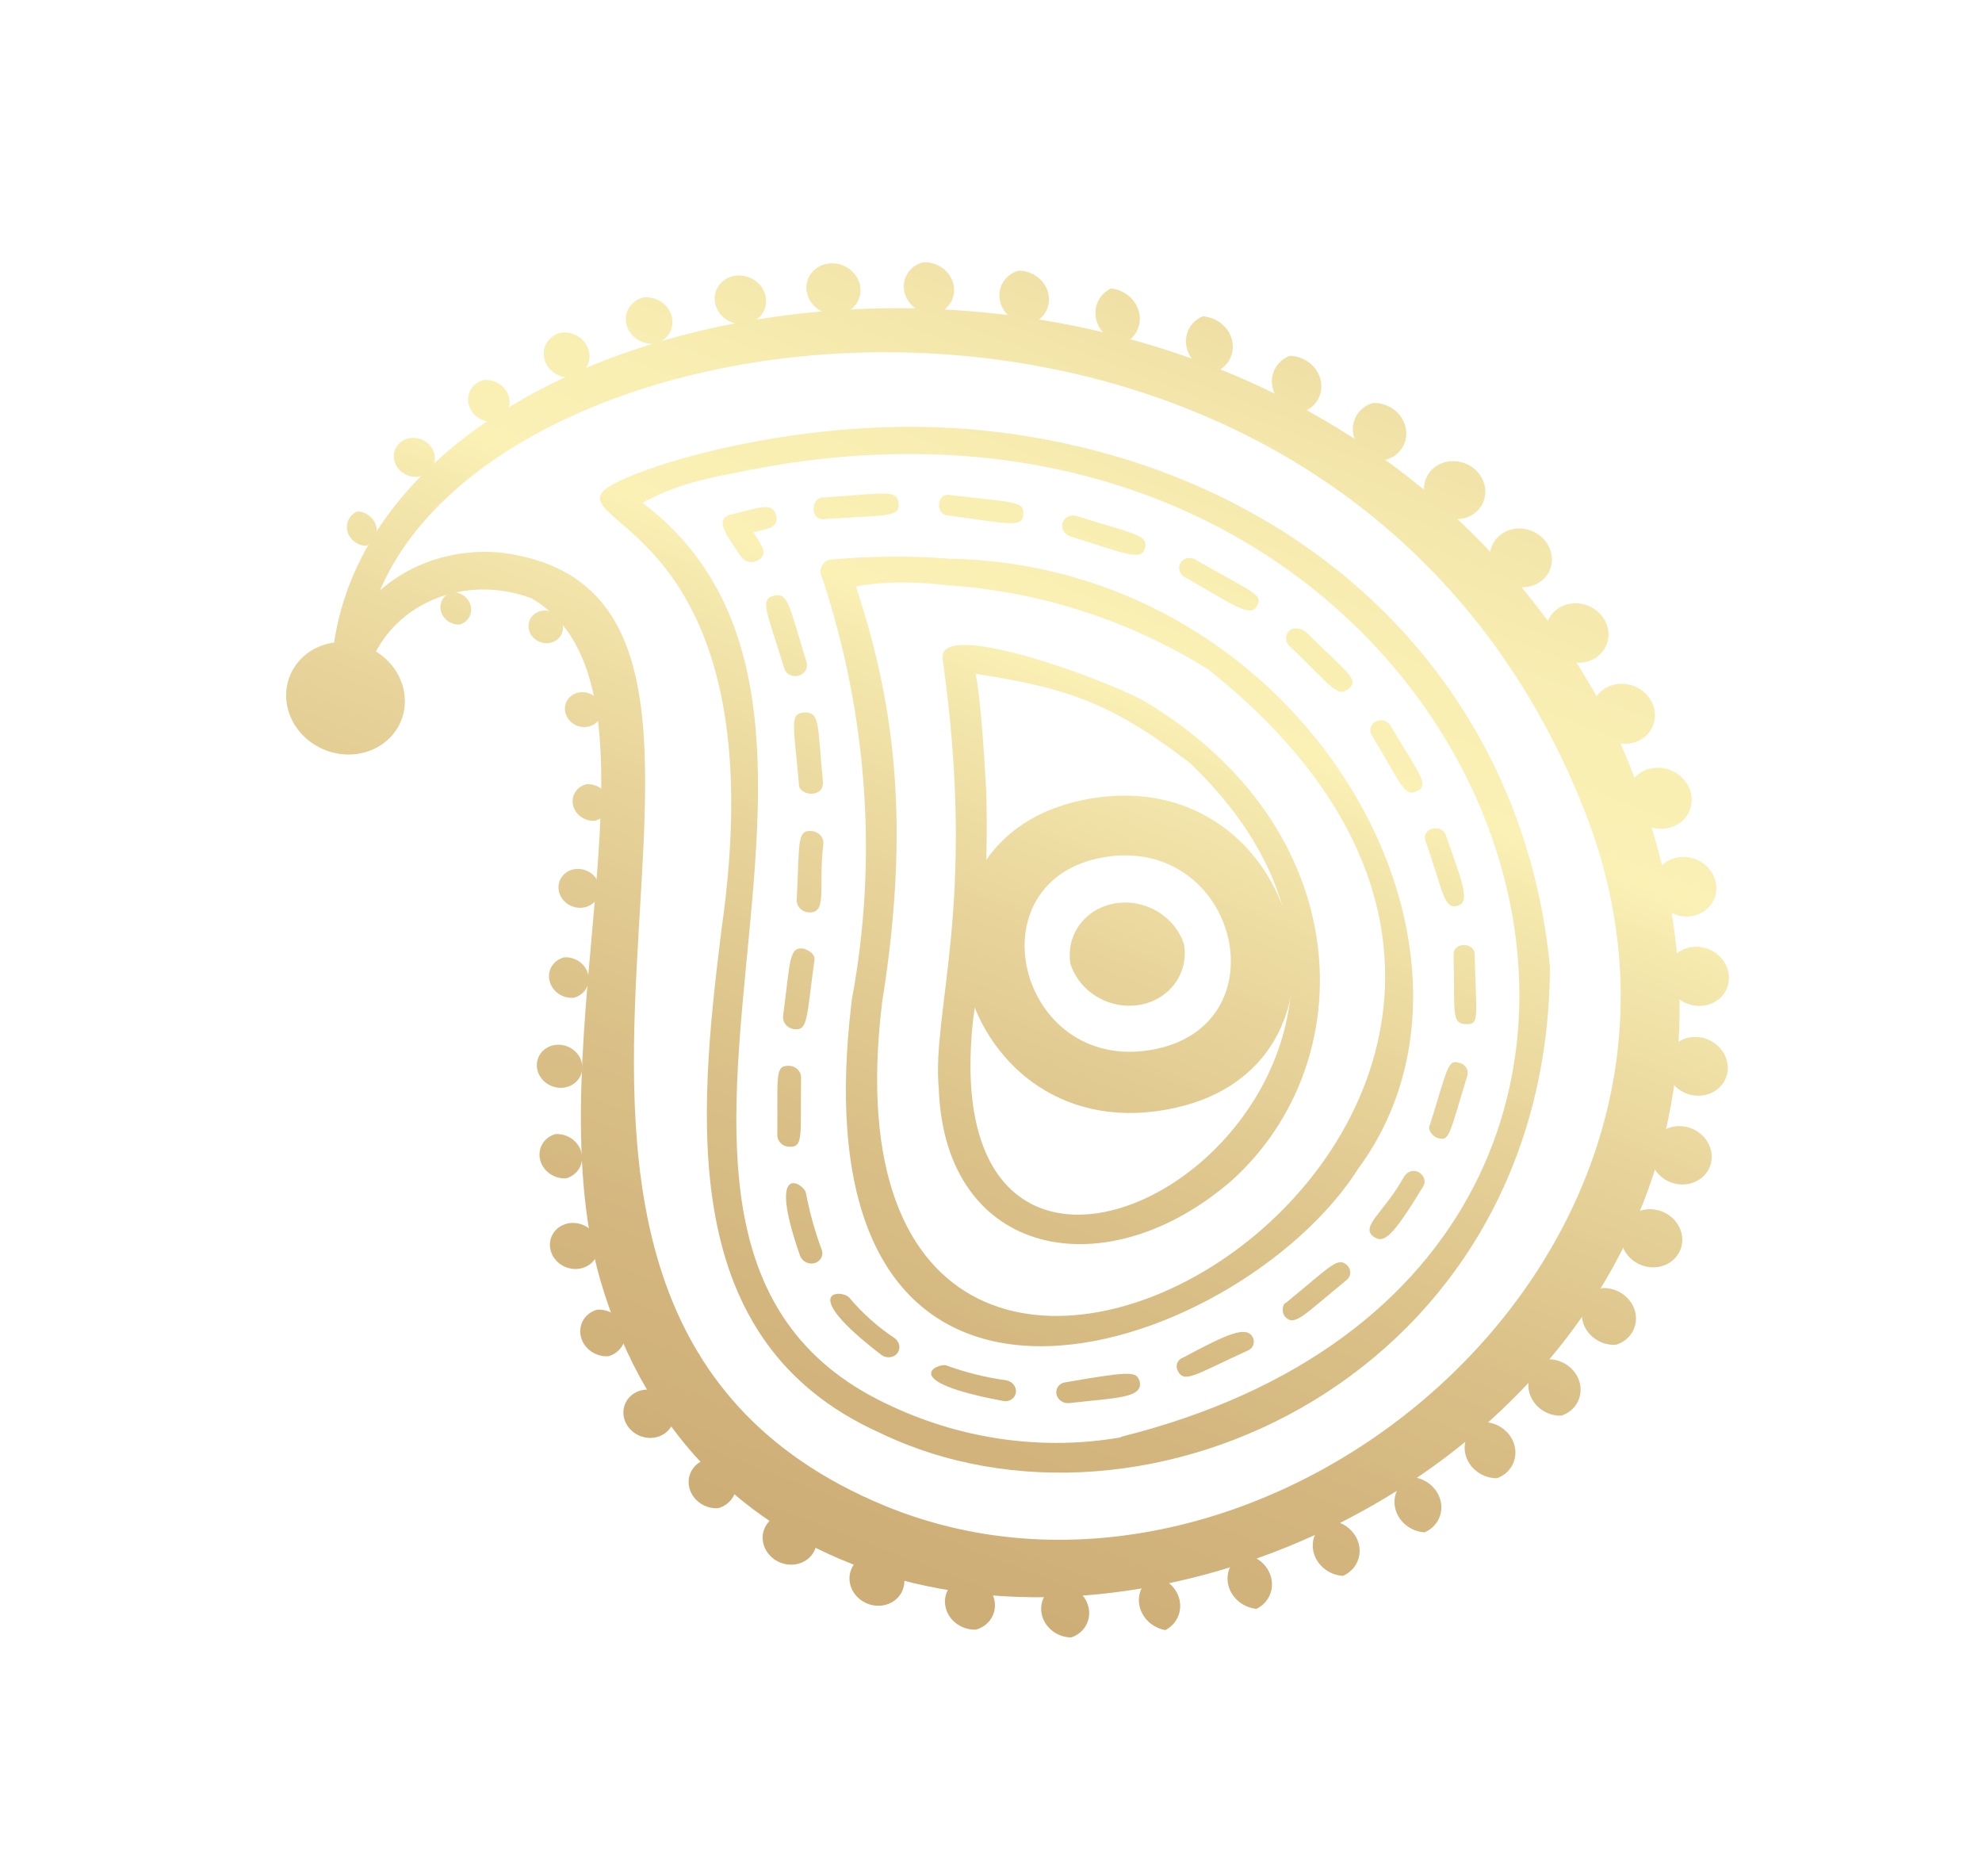 <svg width="449" height="425" viewBox="0 0 449 425" fill="none" xmlns="http://www.w3.org/2000/svg">
<g opacity="0.57" filter="url(#filter0_f_561_8024)">
<g clip-path="url(#clip0_561_8024)">
<path d="M82.958 123.641C81.984 123.61 81.032 123.266 80.26 122.665C79.488 122.065 78.941 121.244 78.708 120.337C78.476 119.43 78.572 118.491 78.981 117.673C79.391 116.856 80.088 116.21 80.96 115.84C81.934 115.871 82.886 116.215 83.658 116.816C84.43 117.416 84.978 118.237 85.21 119.144C85.442 120.051 85.346 120.99 84.937 121.808C84.528 122.625 83.83 123.271 82.958 123.641Z" fill="url(#paint0_linear_561_8024)"/>
<path d="M94.918 107.931C93.716 108.136 92.452 107.875 91.405 107.205C90.359 106.536 89.614 105.513 89.336 104.362C89.058 103.211 89.269 102.026 89.922 101.067C90.575 100.108 91.618 99.455 92.82 99.25C93.415 99.149 94.032 99.161 94.634 99.285C95.237 99.41 95.814 99.645 96.332 99.976C96.851 100.308 97.3 100.729 97.655 101.217C98.01 101.705 98.264 102.25 98.402 102.82C98.539 103.39 98.558 103.974 98.458 104.539C98.358 105.105 98.139 105.64 97.816 106.115C97.492 106.59 97.07 106.994 96.573 107.306C96.075 107.618 95.513 107.83 94.918 107.931Z" fill="url(#paint1_linear_561_8024)"/>
<path d="M111.898 95.496C110.637 95.627 109.345 95.298 108.282 94.575C107.219 93.851 106.464 92.787 106.168 91.597C105.872 90.406 106.058 89.176 106.688 88.154C107.318 87.133 108.345 86.395 109.564 86.089C110.825 85.958 112.117 86.287 113.18 87.01C114.243 87.734 114.998 88.798 115.294 89.989C115.589 91.18 115.404 92.41 114.774 93.431C114.144 94.453 113.117 95.19 111.898 95.496Z" fill="url(#paint2_linear_561_8024)"/>
<path d="M129.582 85.442C128.211 85.621 126.792 85.286 125.622 84.508C124.453 83.729 123.623 82.567 123.308 81.265C122.992 79.963 123.215 78.621 123.93 77.521C124.644 76.421 125.794 75.647 127.14 75.362C128.512 75.183 129.931 75.518 131.1 76.297C132.27 77.075 133.099 78.237 133.415 79.539C133.73 80.842 133.508 82.183 132.793 83.283C132.079 84.383 130.928 85.157 129.582 85.442Z" fill="url(#paint3_linear_561_8024)"/>
<path d="M148.319 77.84C146.909 77.994 145.462 77.628 144.274 76.818C143.086 76.008 142.245 74.814 141.924 73.48C141.603 72.145 141.826 70.772 142.547 69.639C143.268 68.505 144.432 67.698 145.804 67.381C147.214 67.228 148.661 67.593 149.849 68.404C151.037 69.214 151.878 70.408 152.199 71.742C152.519 73.076 152.297 74.45 151.576 75.583C150.855 76.716 149.69 77.523 148.319 77.84Z" fill="url(#paint4_linear_561_8024)"/>
<path d="M169.051 73.349C167.547 73.608 165.964 73.285 164.652 72.45C163.339 71.615 162.404 70.336 162.052 68.895C161.7 67.455 161.96 65.97 162.775 64.767C163.589 63.565 164.892 62.744 166.396 62.484C167.901 62.224 169.483 62.548 170.796 63.383C172.109 64.218 173.044 65.496 173.396 66.937C173.748 68.378 173.488 69.863 172.673 71.065C171.858 72.267 170.556 73.089 169.051 73.349Z" fill="url(#paint5_linear_561_8024)"/>
<path d="M190.291 71.161C188.713 71.456 187.043 71.138 185.649 70.276C184.255 69.415 183.251 68.082 182.857 66.569C182.464 65.056 182.714 63.488 183.553 62.209C184.391 60.931 185.748 60.047 187.327 59.752C188.905 59.457 190.575 59.776 191.969 60.637C193.364 61.498 194.368 62.832 194.761 64.345C195.154 65.858 194.904 67.426 194.066 68.704C193.227 69.982 191.87 70.866 190.291 71.161Z" fill="url(#paint6_linear_561_8024)"/>
<path d="M211.87 71.14C210.318 71.255 208.746 70.817 207.46 69.91C206.174 69.003 205.265 67.693 204.911 66.233C204.556 64.773 204.781 63.268 205.542 62.011C206.302 60.754 207.544 59.834 209.026 59.43C210.578 59.314 212.15 59.752 213.436 60.659C214.722 61.566 215.631 62.877 215.985 64.337C216.34 65.797 216.115 67.302 215.354 68.559C214.594 69.816 213.352 70.736 211.87 71.14Z" fill="url(#paint7_linear_561_8024)"/>
<path d="M233.364 73.394C231.798 73.421 230.245 72.911 228.99 71.957C227.736 71.002 226.864 69.668 226.536 68.199C226.208 66.73 226.445 65.226 227.203 63.962C227.962 62.699 229.191 61.761 230.665 61.322C232.231 61.295 233.784 61.805 235.039 62.76C236.293 63.714 237.164 65.048 237.493 66.517C237.821 67.986 237.584 69.49 236.825 70.754C236.067 72.017 234.837 72.955 233.364 73.394Z" fill="url(#paint8_linear_561_8024)"/>
<path d="M254.693 77.752C253.197 77.599 251.769 76.993 250.622 76.025C249.475 75.056 248.672 73.777 248.332 72.379C247.993 70.982 248.135 69.541 248.738 68.273C249.341 67.004 250.372 65.976 251.677 65.343C253.173 65.496 254.601 66.103 255.748 67.071C256.895 68.04 257.698 69.319 258.038 70.716C258.377 72.114 258.235 73.555 257.632 74.823C257.029 76.092 255.998 77.119 254.693 77.752Z" fill="url(#paint9_linear_561_8024)"/>
<path d="M275.484 84.204C273.935 84.106 272.439 83.52 271.234 82.541C270.029 81.561 269.185 80.243 268.836 78.799C268.487 77.353 268.654 75.864 269.309 74.568C269.964 73.272 271.071 72.244 272.452 71.648C274 71.746 275.496 72.332 276.701 73.312C277.906 74.291 278.75 75.609 279.099 77.054C279.448 78.499 279.282 79.988 278.626 81.284C277.971 82.58 276.865 83.608 275.484 84.204Z" fill="url(#paint10_linear_561_8024)"/>
<path d="M295.3 93.274C293.699 93.249 292.129 92.699 290.855 91.717C289.582 90.736 288.684 89.384 288.314 87.892C287.944 86.399 288.126 84.858 288.827 83.529C289.529 82.201 290.707 81.168 292.162 80.606C293.763 80.631 295.333 81.181 296.607 82.163C297.88 83.144 298.778 84.496 299.148 85.988C299.518 87.481 299.336 89.022 298.635 90.351C297.933 91.679 296.755 92.712 295.3 93.274Z" fill="url(#paint11_linear_561_8024)"/>
<path d="M314.106 104.109C312.432 104.188 310.754 103.685 309.383 102.695C308.013 101.704 307.045 100.293 306.658 98.724C306.272 97.156 306.495 95.537 307.285 94.17C308.075 92.803 309.378 91.781 310.952 91.294C312.625 91.215 314.304 91.717 315.674 92.708C317.045 93.699 318.013 95.11 318.399 96.678C318.785 98.247 318.563 99.866 317.773 101.233C316.983 102.6 315.68 103.622 314.106 104.109Z" fill="url(#paint12_linear_561_8024)"/>
<path d="M331.125 117.517C329.33 117.827 327.442 117.442 325.875 116.446C324.309 115.45 323.193 113.925 322.772 112.206C322.352 110.487 322.662 108.715 323.633 107.281C324.605 105.846 326.159 104.865 327.954 104.555C329.748 104.245 331.637 104.63 333.203 105.626C334.769 106.622 335.885 108.147 336.306 109.866C336.726 111.585 336.417 113.357 335.445 114.791C334.473 116.226 332.919 117.206 331.125 117.517Z" fill="url(#paint13_linear_561_8024)"/>
<path d="M346.137 132.92C344.322 133.231 342.414 132.839 340.831 131.83C339.249 130.821 338.123 129.278 337.7 127.54C337.277 125.801 337.593 124.011 338.577 122.561C339.562 121.112 341.135 120.123 342.95 119.812C344.765 119.5 346.674 119.892 348.256 120.901C349.838 121.91 350.965 123.454 351.387 125.192C351.81 126.93 351.495 128.721 350.51 130.17C349.525 131.619 347.953 132.608 346.137 132.92Z" fill="url(#paint14_linear_561_8024)"/>
<path d="M358.891 150.006C357.982 150.161 357.04 150.142 356.12 149.952C355.2 149.762 354.319 149.404 353.528 148.898C352.736 148.392 352.05 147.748 351.508 147.003C350.965 146.258 350.578 145.427 350.368 144.556C350.157 143.686 350.128 142.794 350.281 141.931C350.435 141.067 350.768 140.25 351.262 139.525C351.756 138.8 352.401 138.182 353.16 137.706C353.919 137.23 354.778 136.906 355.686 136.751C357.522 136.439 359.451 136.837 361.049 137.859C362.648 138.881 363.784 140.443 364.209 142.2C364.634 143.958 364.313 145.768 363.315 147.232C362.318 148.696 360.726 149.694 358.891 150.006Z" fill="url(#paint15_linear_561_8024)"/>
<path d="M369.4 168.362C367.549 168.687 365.6 168.294 363.981 167.271C362.363 166.247 361.206 164.676 360.768 162.904C360.329 161.131 360.643 159.302 361.641 157.819C362.639 156.335 364.24 155.32 366.09 154.995C367.006 154.834 367.957 154.847 368.886 155.035C369.816 155.222 370.707 155.579 371.509 156.086C372.31 156.593 373.007 157.239 373.558 157.989C374.11 158.738 374.505 159.575 374.723 160.453C374.94 161.331 374.975 162.232 374.825 163.104C374.675 163.976 374.343 164.803 373.849 165.538C373.355 166.272 372.708 166.9 371.944 167.384C371.181 167.869 370.316 168.201 369.4 168.362Z" fill="url(#paint16_linear_561_8024)"/>
<path d="M377.503 187.642C375.612 187.941 373.635 187.51 372.005 186.443C370.375 185.375 369.227 183.759 368.813 181.95C368.399 180.141 368.752 178.287 369.796 176.796C370.84 175.305 372.488 174.299 374.379 173.999C376.269 173.699 378.247 174.13 379.876 175.198C381.506 176.265 382.654 177.881 383.068 179.69C383.483 181.499 383.129 183.353 382.085 184.845C381.041 186.336 379.393 187.342 377.503 187.642Z" fill="url(#paint17_linear_561_8024)"/>
<path d="M383.343 207.483C381.504 207.804 379.568 207.411 377.962 206.393C376.355 205.374 375.209 203.812 374.775 202.051C374.342 200.29 374.657 198.474 375.65 197.002C376.644 195.53 378.235 194.523 380.074 194.202C380.984 194.044 381.928 194.058 382.851 194.246C383.775 194.433 384.659 194.789 385.455 195.293C386.25 195.798 386.941 196.441 387.488 197.186C388.035 197.93 388.427 198.763 388.641 199.635C388.856 200.507 388.889 201.401 388.739 202.268C388.589 203.134 388.258 203.955 387.766 204.684C387.274 205.413 386.63 206.035 385.871 206.516C385.112 206.996 384.253 207.325 383.343 207.483Z" fill="url(#paint18_linear_561_8024)"/>
<path d="M386.223 227.748C385.318 227.904 384.381 227.889 383.464 227.702C382.547 227.514 381.669 227.16 380.879 226.658C380.09 226.156 379.405 225.516 378.863 224.776C378.321 224.035 377.933 223.208 377.721 222.342C377.509 221.475 377.477 220.587 377.627 219.726C377.778 218.866 378.107 218.051 378.597 217.328C379.086 216.605 379.727 215.987 380.482 215.511C381.236 215.035 382.09 214.71 382.995 214.553C384.822 214.237 386.744 214.63 388.338 215.643C389.933 216.657 391.069 218.21 391.497 219.96C391.925 221.709 391.61 223.513 390.621 224.973C389.632 226.434 388.05 227.432 386.223 227.748Z" fill="url(#paint19_linear_561_8024)"/>
<path d="M385.98 248.09C384.165 248.401 382.257 248.009 380.674 247C379.092 245.991 377.965 244.448 377.543 242.709C377.12 240.971 377.436 239.18 378.42 237.731C379.405 236.282 380.978 235.293 382.793 234.981C383.692 234.827 384.623 234.844 385.533 235.031C386.444 235.218 387.315 235.571 388.099 236.071C388.882 236.571 389.562 237.207 390.099 237.943C390.637 238.679 391.021 239.501 391.23 240.362C391.44 241.222 391.47 242.105 391.319 242.959C391.169 243.813 390.84 244.622 390.353 245.34C389.865 246.057 389.228 246.67 388.478 247.141C387.728 247.613 386.879 247.935 385.98 248.09Z" fill="url(#paint20_linear_561_8024)"/>
<path d="M382.362 268.197C380.559 268.504 378.664 268.112 377.094 267.108C375.524 266.104 374.407 264.569 373.99 262.843C373.573 261.116 373.889 259.338 374.869 257.9C375.849 256.462 377.412 255.482 379.216 255.175C380.109 255.023 381.033 255.041 381.937 255.228C382.841 255.415 383.707 255.767 384.484 256.264C385.262 256.761 385.936 257.394 386.469 258.126C387.001 258.857 387.382 259.674 387.588 260.529C387.795 261.384 387.824 262.261 387.673 263.109C387.522 263.957 387.195 264.76 386.709 265.472C386.224 266.184 385.591 266.791 384.845 267.258C384.099 267.726 383.255 268.045 382.362 268.197Z" fill="url(#paint21_linear_561_8024)"/>
<path d="M375.74 286.959C373.945 287.269 372.057 286.884 370.491 285.888C368.924 284.892 367.808 283.367 367.388 281.648C366.967 279.929 367.277 278.157 368.249 276.723C369.22 275.288 370.774 274.308 372.569 273.997C374.364 273.687 376.252 274.072 377.818 275.068C379.384 276.064 380.501 277.589 380.921 279.308C381.342 281.027 381.032 282.799 380.06 284.233C379.089 285.668 377.534 286.649 375.74 286.959Z" fill="url(#paint22_linear_561_8024)"/>
<path d="M366.016 304.615C364.329 304.702 362.636 304.198 361.256 303.197C359.876 302.197 358.905 300.77 358.527 299.187C358.15 297.604 358.391 295.975 359.207 294.607C360.022 293.239 361.354 292.229 362.951 291.766C364.637 291.679 366.331 292.184 367.711 293.184C369.091 294.185 370.062 295.611 370.439 297.194C370.817 298.777 370.575 300.407 369.76 301.775C368.945 303.142 367.613 304.153 366.016 304.615Z" fill="url(#paint23_linear_561_8024)"/>
<path d="M353.692 320.67C352.038 320.71 350.393 320.186 349.056 319.192C347.718 318.198 346.777 316.8 346.404 315.252C346.03 313.705 346.248 312.11 347.018 310.757C347.789 309.405 349.061 308.384 350.603 307.881C352.257 307.841 353.902 308.365 355.239 309.359C356.576 310.353 357.517 311.751 357.891 313.299C358.265 314.846 358.047 316.441 357.276 317.794C356.506 319.146 355.234 320.167 353.692 320.67Z" fill="url(#paint24_linear_561_8024)"/>
<path d="M339.109 334.837C337.483 334.842 335.878 334.303 334.575 333.315C333.272 332.328 332.355 330.954 331.983 329.436C331.612 327.918 331.81 326.351 332.544 325.012C333.278 323.672 334.499 322.644 335.995 322.109C337.621 322.105 339.226 322.644 340.529 323.631C341.832 324.619 342.75 325.992 343.121 327.511C343.493 329.029 343.294 330.595 342.56 331.935C341.827 333.275 340.605 334.302 339.109 334.837Z" fill="url(#paint25_linear_561_8024)"/>
<path d="M322.728 347.094C321.179 346.996 319.683 346.411 318.478 345.431C317.273 344.451 316.429 343.134 316.08 341.689C315.731 340.244 315.898 338.754 316.553 337.458C317.208 336.163 318.315 335.135 319.696 334.539C321.244 334.637 322.74 335.222 323.945 336.202C325.15 337.182 325.995 338.499 326.343 339.944C326.692 341.389 326.526 342.878 325.871 344.174C325.215 345.47 324.109 346.498 322.728 347.094Z" fill="url(#paint26_linear_561_8024)"/>
<path d="M304.215 356.955C302.666 356.857 301.17 356.272 299.966 355.292C298.761 354.312 297.916 352.995 297.567 351.55C297.218 350.105 297.385 348.615 298.04 347.319C298.696 346.023 299.802 344.995 301.183 344.399C302.732 344.497 304.228 345.083 305.433 346.063C306.638 347.043 307.482 348.36 307.831 349.805C308.18 351.25 308.013 352.739 307.358 354.035C306.703 355.331 305.596 356.359 304.215 356.955Z" fill="url(#paint27_linear_561_8024)"/>
<path d="M284.626 364.425C283.13 364.272 281.702 363.666 280.556 362.697C279.409 361.728 278.606 360.45 278.266 359.052C277.926 357.655 278.069 356.214 278.672 354.945C279.275 353.677 280.306 352.649 281.611 352.016C283.107 352.169 284.535 352.775 285.682 353.744C286.828 354.712 287.632 355.991 287.971 357.389C288.311 358.786 288.168 360.227 287.565 361.496C286.962 362.764 285.931 363.792 284.626 364.425Z" fill="url(#paint28_linear_561_8024)"/>
<path d="M263.993 369.236C262.571 368.982 261.244 368.32 260.196 367.341C259.147 366.361 258.43 365.113 258.142 363.768C257.853 362.423 258.009 361.048 258.587 359.833C259.164 358.617 260.136 357.622 261.367 356.983C262.789 357.237 264.116 357.899 265.164 358.878C266.213 359.858 266.93 361.106 267.218 362.451C267.507 363.796 267.351 365.171 266.773 366.386C266.196 367.602 265.224 368.597 263.993 369.236Z" fill="url(#paint29_linear_561_8024)"/>
<path d="M242.663 370.896C241.127 370.885 239.617 370.359 238.399 369.411C237.182 368.464 236.335 367.156 236.009 365.718C235.683 364.28 235.899 362.806 236.619 361.555C237.338 360.305 238.515 359.359 239.941 358.884C241.476 358.896 242.987 359.421 244.204 360.369C245.422 361.317 246.268 362.625 246.594 364.063C246.92 365.5 246.704 366.975 245.985 368.225C245.265 369.476 244.089 370.422 242.663 370.896Z" fill="url(#paint30_linear_561_8024)"/>
<path d="M221.128 369.117C219.573 369.199 218.01 368.735 216.737 367.812C215.464 366.889 214.57 365.571 214.225 364.111C213.88 362.65 214.108 361.147 214.865 359.889C215.623 358.631 216.857 357.704 218.333 357.286C219.889 357.203 221.451 357.668 222.724 358.591C223.997 359.514 224.891 360.831 225.236 362.292C225.581 363.753 225.353 365.255 224.596 366.514C223.839 367.772 222.604 368.698 221.128 369.117Z" fill="url(#paint31_linear_561_8024)"/>
<path d="M200.104 363.621C198.5 363.906 196.809 363.568 195.403 362.682C193.998 361.797 192.993 360.436 192.609 358.899C192.226 357.362 192.495 355.775 193.359 354.487C194.222 353.199 195.608 352.316 197.212 352.032C198.817 351.747 200.508 352.085 201.913 352.97C203.319 353.856 204.324 355.217 204.707 356.754C205.091 358.29 204.821 359.877 203.958 361.165C203.095 362.453 201.709 363.337 200.104 363.621Z" fill="url(#paint32_linear_561_8024)"/>
<path d="M180.386 354.31C178.808 354.605 177.138 354.287 175.743 353.425C174.349 352.564 173.345 351.23 172.952 349.717C172.559 348.204 172.809 346.636 173.647 345.358C174.486 344.08 175.843 343.196 177.422 342.901C179 342.606 180.67 342.924 182.064 343.786C183.458 344.647 184.462 345.981 184.855 347.494C185.249 349.006 184.998 350.575 184.16 351.853C183.322 353.131 181.964 354.015 180.386 354.31Z" fill="url(#paint33_linear_561_8024)"/>
<path d="M162.703 341.615C161.237 341.717 159.755 341.296 158.545 340.436C157.335 339.575 156.482 338.335 156.152 336.956C155.823 335.577 156.039 334.158 156.761 332.973C157.482 331.788 158.656 330.922 160.056 330.543C161.522 330.441 163.003 330.862 164.213 331.722C165.424 332.583 166.276 333.823 166.606 335.202C166.936 336.581 166.719 338 165.998 339.185C165.277 340.37 164.102 341.236 162.703 341.615Z" fill="url(#paint34_linear_561_8024)"/>
<path d="M148.306 325.619C146.813 325.874 145.244 325.551 143.943 324.721C142.643 323.891 141.718 322.621 141.371 321.192C141.024 319.763 141.285 318.291 142.095 317.1C142.905 315.908 144.199 315.096 145.692 314.841C147.184 314.586 148.753 314.909 150.054 315.739C151.354 316.569 152.279 317.839 152.626 319.268C152.973 320.697 152.712 322.169 151.902 323.36C151.092 324.551 149.798 325.364 148.306 325.619Z" fill="url(#paint35_linear_561_8024)"/>
<path d="M137.82 307.203C136.427 307.297 135.02 306.897 133.87 306.08C132.719 305.262 131.907 304.086 131.59 302.776C131.273 301.467 131.472 300.118 132.15 298.988C132.829 297.858 133.938 297.028 135.264 296.658C136.657 296.564 138.064 296.964 139.214 297.781C140.365 298.598 141.177 299.775 141.494 301.084C141.812 302.393 141.612 303.743 140.934 304.873C140.255 306.002 139.146 306.832 137.82 307.203Z" fill="url(#paint36_linear_561_8024)"/>
<path d="M131.299 287.367C129.874 287.603 128.38 287.288 127.144 286.49C125.908 285.692 125.033 284.478 124.71 283.114C124.387 281.75 124.643 280.348 125.422 279.216C126.202 278.085 127.44 277.317 128.865 277.081C130.289 276.845 131.784 277.161 133.02 277.959C134.256 278.756 135.131 279.971 135.454 281.335C135.777 282.699 135.52 284.101 134.741 285.232C133.962 286.363 132.724 287.131 131.299 287.367Z" fill="url(#paint37_linear_561_8024)"/>
<path d="M128.272 266.905C126.951 266.992 125.618 266.612 124.527 265.838C123.437 265.064 122.665 263.951 122.36 262.711C122.054 261.471 122.237 260.191 122.873 259.116C123.509 258.042 124.553 257.248 125.806 256.886C127.126 256.799 128.459 257.179 129.55 257.953C130.641 258.726 131.413 259.84 131.718 261.08C132.023 262.32 131.84 263.6 131.205 264.674C130.569 265.749 129.525 266.543 128.272 266.905Z" fill="url(#paint38_linear_561_8024)"/>
<path d="M127.93 246.329C126.598 246.556 125.199 246.267 124.04 245.526C122.88 244.785 122.055 243.653 121.747 242.378C121.438 241.103 121.671 239.79 122.394 238.729C123.117 237.667 124.271 236.942 125.602 236.715C126.262 236.603 126.944 236.616 127.612 236.754C128.279 236.891 128.918 237.151 129.492 237.518C130.067 237.885 130.565 238.352 130.958 238.892C131.351 239.432 131.633 240.035 131.785 240.666C131.938 241.297 131.96 241.944 131.849 242.571C131.738 243.197 131.496 243.79 131.138 244.316C130.78 244.841 130.312 245.29 129.762 245.635C129.211 245.981 128.589 246.216 127.93 246.329Z" fill="url(#paint39_linear_561_8024)"/>
<path d="M129.974 226.009C128.755 226.112 127.517 225.775 126.503 225.067C125.489 224.358 124.772 223.328 124.495 222.18C124.217 221.033 124.398 219.85 125.003 218.866C125.608 217.881 126.592 217.166 127.761 216.862C128.98 216.76 130.218 217.096 131.232 217.804C132.246 218.513 132.963 219.543 133.24 220.691C133.518 221.838 133.337 223.021 132.732 224.006C132.127 224.99 131.143 225.705 129.974 226.009Z" fill="url(#paint40_linear_561_8024)"/>
<path d="M132.22 205.562C131.017 205.767 129.754 205.505 128.707 204.836C127.66 204.167 126.916 203.144 126.638 201.993C126.36 200.841 126.57 199.656 127.224 198.698C127.877 197.739 128.92 197.085 130.122 196.881C130.717 196.78 131.334 196.792 131.936 196.916C132.539 197.041 133.116 197.275 133.634 197.607C134.152 197.938 134.602 198.36 134.957 198.848C135.312 199.336 135.566 199.88 135.703 200.45C135.841 201.02 135.86 201.605 135.76 202.17C135.659 202.735 135.441 203.271 135.117 203.745C134.794 204.22 134.372 204.625 133.874 204.937C133.377 205.248 132.815 205.461 132.22 205.562Z" fill="url(#paint41_linear_561_8024)"/>
<path d="M134.832 185.891C133.731 185.998 132.606 185.705 131.681 185.072C130.756 184.438 130.099 183.509 129.841 182.471C129.583 181.432 129.743 180.359 130.288 179.466C130.833 178.573 131.724 177.925 132.784 177.65C133.886 177.543 135.011 177.836 135.936 178.47C136.86 179.104 137.517 180.032 137.775 181.071C138.033 182.109 137.874 183.182 137.329 184.075C136.783 184.968 135.892 185.617 134.832 185.891Z" fill="url(#paint42_linear_561_8024)"/>
<path d="M133.109 164.622C132.033 164.812 130.899 164.585 129.956 163.99C129.014 163.395 128.34 162.482 128.084 161.451C127.828 160.42 128.009 159.356 128.589 158.492C129.169 157.629 130.099 157.037 131.176 156.847C132.252 156.657 133.386 156.884 134.328 157.479C135.271 158.074 135.944 158.987 136.201 160.018C136.457 161.049 136.275 162.113 135.696 162.977C135.116 163.84 134.185 164.432 133.109 164.622Z" fill="url(#paint43_linear_561_8024)"/>
<path d="M124.513 145.634C123.504 145.805 122.444 145.585 121.567 145.023C120.689 144.461 120.065 143.602 119.833 142.637C119.6 141.671 119.778 140.677 120.327 139.873C120.875 139.069 121.75 138.522 122.759 138.351C123.768 138.18 124.827 138.4 125.705 138.962C126.583 139.524 127.206 140.383 127.439 141.349C127.671 142.314 127.494 143.308 126.945 144.112C126.396 144.916 125.521 145.463 124.513 145.634Z" fill="url(#paint44_linear_561_8024)"/>
<path d="M104.166 141.46C103.207 141.515 102.242 141.235 101.452 140.672C100.662 140.109 100.103 139.301 99.879 138.402C99.655 137.503 99.783 136.574 100.237 135.791C100.692 135.008 101.443 134.424 102.347 134.15C103.306 134.095 104.271 134.375 105.061 134.938C105.851 135.502 106.41 136.309 106.634 137.208C106.858 138.107 106.73 139.036 106.276 139.819C105.821 140.603 105.07 141.186 104.166 141.46Z" fill="url(#paint45_linear_561_8024)"/>
<path d="M75.27 154.645C76.161 145.901 80.558 137.98 87.564 132.495C94.571 127.01 103.662 124.372 112.985 125.119C193.415 134.431 86.731 294.125 200.472 341.09C286.295 376.434 398.61 284.095 358.932 183.551C301.035 36.499 94.898 66.626 82.679 145.578C80.908 157.887 84.894 155.846 75.27 154.645ZM75.004 155.308C74.234 58.545 291.882 21.907 365.245 164.245C446.443 339.124 179.088 437.434 135.994 289.952C120.229 235.259 154.609 155.399 120.36 135.498C116.512 134.059 112.428 133.396 108.378 133.551C104.327 133.706 100.401 134.676 96.86 136.397C93.318 138.118 90.241 140.551 87.833 143.536C85.424 146.52 83.738 149.988 82.885 153.71C80.594 162.241 75.247 158.275 75.329 155.438L75.004 155.308Z" fill="url(#paint46_linear_561_8024)"/>
<path d="M199.085 324.434C153.307 303.757 158.124 253.404 163.431 210.666C176.091 122.721 130.216 119.014 136.517 111.393C140.173 106.98 179.169 93.998 218.999 97.169C289.848 102.916 344.452 150.093 351.125 218.986C350.734 311.503 259.031 353.596 199.085 324.434ZM253.958 325.452C417.553 284.626 341.051 69.283 165.605 107.314C139.755 111.782 140.705 122.383 141.001 110.742C214.684 157.734 121.69 282.183 202.113 318.58C218.408 326.147 236.59 328.602 253.909 325.572L253.958 325.452Z" fill="url(#paint47_linear_561_8024)"/>
<path d="M186.292 130.943C186.066 130.556 185.93 130.132 185.894 129.701C185.857 129.269 185.921 128.839 186.08 128.443C186.239 128.046 186.49 127.692 186.815 127.405C187.14 127.118 187.531 126.906 187.961 126.782C196.949 125.932 206.041 125.855 215.128 126.553C295.798 128.122 344.268 214.835 307.812 264.533C280.7 307.482 178.661 342.068 193.005 226.24C198.863 194.819 196.56 162.131 186.292 130.943ZM199.798 227.356C181.487 379.949 401.487 253.051 273.644 151.571C255.879 140.521 235.584 133.973 214.818 132.588C190.118 129.678 186.885 138.11 192.525 128.754C201.666 155.03 206.966 182.985 199.774 227.416L199.798 227.356Z" fill="url(#paint48_linear_561_8024)"/>
<path d="M213.544 149.297C212.175 139.928 249.556 153.526 259.206 158.797C307.584 187.657 308.856 240.314 279.19 267.259C250.745 292.104 214.045 285.079 212.67 246.59C211.036 228.855 221.434 204.819 213.544 149.297ZM220.42 231.22C210.052 327.924 345.112 245.061 269.567 172.824C250.549 158.194 240.085 155.326 216.544 151.97C219.4 148.986 221.261 140.213 223.441 179.516C223.87 196.869 222.86 214.157 220.42 231.22Z" fill="url(#paint49_linear_561_8024)"/>
<path d="M167.923 126.162C165.618 122.508 161.25 117.605 165.506 116.583C172.357 114.922 174.82 113.67 175.809 116.657C175.923 116.982 175.966 117.322 175.934 117.656C175.903 117.99 175.798 118.31 175.626 118.597C175.454 118.883 175.219 119.13 174.937 119.321C174.654 119.511 174.329 119.642 173.983 119.704C165.576 121.861 166.827 122.503 168.656 117.567C172.443 123.356 174.411 125.405 171.697 126.906C171.118 127.277 170.395 127.407 169.687 127.267C168.98 127.128 168.345 126.73 167.923 126.162Z" fill="url(#paint50_linear_561_8024)"/>
<path d="M186.677 112.689C200.797 111.705 203.18 110.841 203.569 114.007C203.958 117.173 200.923 116.655 187.07 117.536C183.153 118.275 183.771 112.223 186.677 112.689Z" fill="url(#paint51_linear_561_8024)"/>
<path d="M215.328 112.145C229.723 113.861 232.066 113.471 231.822 116.523C231.578 119.575 228.777 118.661 215.047 116.792C211.534 116.713 212.259 111.334 215.328 112.145Z" fill="url(#paint52_linear_561_8024)"/>
<path d="M243.894 116.886C257.297 121.074 260.194 121.186 259.358 124.21C258.521 127.235 254.509 125.205 242.494 121.504C241.837 121.296 241.281 120.854 240.948 120.274C240.615 119.694 240.532 119.024 240.718 118.412C240.904 117.799 241.343 117.295 241.938 117.009C242.534 116.722 243.238 116.678 243.894 116.886Z" fill="url(#paint53_linear_561_8024)"/>
<path d="M271.208 127.005C284.425 134.478 286.194 134.767 284.716 137.324C283.237 139.881 279.58 137.154 268.865 130.965C268.515 130.842 268.194 130.649 267.925 130.399C267.656 130.149 267.445 129.848 267.308 129.519C267.171 129.189 267.111 128.839 267.133 128.493C267.154 128.147 267.256 127.813 267.432 127.516C267.608 127.219 267.852 126.966 268.149 126.775C268.445 126.584 268.786 126.46 269.147 126.411C269.508 126.362 269.88 126.39 270.236 126.493C270.592 126.595 270.924 126.77 271.208 127.005Z" fill="url(#paint54_linear_561_8024)"/>
<path d="M295.647 142.971C305.552 152.684 308.029 154.028 305.495 156.021C302.961 158.014 301.9 155.769 291.907 146.09C290.492 144.542 291.813 140.873 295.647 142.971Z" fill="url(#paint55_linear_561_8024)"/>
<path d="M314.844 164.112C321.548 175.411 323.922 177.764 321.014 179.186C318.105 180.609 317.571 177.805 310.591 166.255C310.378 165.721 310.369 165.143 310.565 164.624C310.761 164.105 311.15 163.678 311.661 163.42C312.173 163.163 312.774 163.091 313.357 163.217C313.94 163.344 314.467 163.661 314.844 164.112Z" fill="url(#paint56_linear_561_8024)"/>
<path d="M327.584 189.312C331.546 200.491 333.089 204.539 330.032 205.203C326.975 205.866 326.909 201.71 322.947 190.531C321.852 187.432 326.831 186.49 327.584 189.312Z" fill="url(#paint57_linear_561_8024)"/>
<path d="M334.083 216.348C334.377 230.465 335.282 232.158 332.037 231.976C328.791 231.794 329.573 229.657 329.297 216.247C329.233 213.212 334.214 213.391 334.083 216.348Z" fill="url(#paint58_linear_561_8024)"/>
<path d="M332.421 243.61C328.228 257.256 328.418 258.662 325.552 257.722C324.253 257.201 323.365 255.655 323.922 254.829C328.156 241.269 327.966 239.862 330.832 240.802C331.421 241 331.917 241.404 332.214 241.928C332.511 242.453 332.585 243.056 332.421 243.61Z" fill="url(#paint59_linear_561_8024)"/>
<path d="M322.423 268.717C315.572 279.967 313.597 281.694 311.322 280.222C307.868 277.926 313.547 274.675 317.925 266.772C319.985 263.329 323.829 266.341 322.423 268.717Z" fill="url(#paint60_linear_561_8024)"/>
<path d="M305.099 289.904C295.222 297.98 293.305 300.501 291.167 298.313C290.174 297.215 290.599 295.216 291.329 295.089C301.773 286.54 303.098 284.552 305.261 286.68C305.691 287.15 305.915 287.754 305.884 288.358C305.854 288.962 305.572 289.518 305.099 289.904Z" fill="url(#paint61_linear_561_8024)"/>
<path d="M282.602 305.936C270.488 311.505 268.311 313.361 266.811 310.519C266.664 310.237 266.578 309.933 266.56 309.624C266.541 309.315 266.59 309.01 266.704 308.727C266.818 308.443 266.993 308.189 267.22 307.978C267.446 307.768 267.719 307.607 268.02 307.505C278.196 302.068 282.329 300.227 283.812 302.921C283.949 303.205 284.026 303.508 284.04 303.814C284.053 304.12 284.002 304.422 283.889 304.702C283.777 304.983 283.605 305.237 283.384 305.449C283.163 305.66 282.897 305.826 282.602 305.936Z" fill="url(#paint62_linear_561_8024)"/>
<path d="M242.241 317.811C241.589 317.892 240.915 317.723 240.369 317.339C239.822 316.956 239.448 316.391 239.328 315.767C239.208 315.143 239.353 314.513 239.73 314.014C240.106 313.516 240.685 313.19 241.338 313.108C256.817 310.43 257.378 310.724 258.178 312.865C259.047 316.714 252.833 316.601 242.241 317.811Z" fill="url(#paint63_linear_561_8024)"/>
<path d="M227.274 317.335C202.853 312.787 212.562 308.702 214.299 309.259C218.745 310.883 223.348 312.025 228.017 312.663C228.676 312.789 229.27 313.155 229.667 313.682C230.064 314.209 230.231 314.853 230.133 315.472C230.034 316.092 229.678 316.636 229.141 316.985C228.605 317.334 227.933 317.46 227.274 317.335Z" fill="url(#paint64_linear_561_8024)"/>
<path d="M199.642 306.879C180.494 292.197 190.52 292.02 192.342 293.871C195.312 297.42 198.813 300.548 202.724 303.146C203.268 303.559 203.628 304.152 203.723 304.795C203.819 305.437 203.644 306.076 203.235 306.571C202.826 307.066 202.218 307.377 201.544 307.435C200.871 307.492 200.186 307.293 199.642 306.879Z" fill="url(#paint65_linear_561_8024)"/>
<path d="M181.221 284.369C173.608 262.555 182.082 268.125 182.558 270.136C183.385 274.537 184.592 278.884 186.167 283.133C186.374 283.764 186.312 284.434 185.994 284.996C185.677 285.557 185.13 285.965 184.474 286.129C183.819 286.293 183.107 286.199 182.497 285.869C181.887 285.539 181.428 284.999 181.221 284.369Z" fill="url(#paint66_linear_561_8024)"/>
<path d="M176.093 257.114C176.215 243.653 175.446 241.245 178.846 241.419C179.195 241.437 179.54 241.52 179.862 241.664C180.184 241.808 180.475 242.01 180.72 242.258C180.964 242.506 181.156 242.795 181.286 243.108C181.415 243.421 181.478 243.753 181.472 244.083C181.286 257.517 182.119 259.951 178.655 259.751C177.965 259.7 177.311 259.395 176.832 258.901C176.353 258.408 176.087 257.766 176.093 257.114Z" fill="url(#paint67_linear_561_8024)"/>
<path d="M177.39 230.195C179.095 217.3 178.698 214.341 182.172 214.895C182.951 215.208 184.965 216.016 184.458 217.842C182.665 230.772 183.085 233.67 179.701 233.082C179.013 232.956 178.389 232.586 177.959 232.048C177.528 231.511 177.325 230.847 177.39 230.195Z" fill="url(#paint68_linear_561_8024)"/>
<path d="M180.49 203.861C181.155 190.548 180.483 187.899 183.964 188.246C184.678 188.311 185.35 188.641 185.833 189.163C186.316 189.685 186.571 190.356 186.543 191.03C185.277 200.952 187.644 207.081 183.068 206.645C182.354 206.58 181.682 206.25 181.199 205.728C180.716 205.206 180.461 204.535 180.49 203.861Z" fill="url(#paint69_linear_561_8024)"/>
<path d="M180.977 177.458C179.801 164.037 178.773 161.524 182.293 161.397C185.813 161.269 185.196 164.312 186.419 177.052C186.737 180.959 180.741 180.303 180.977 177.458Z" fill="url(#paint70_linear_561_8024)"/>
<path d="M177.555 151.026C173.63 138.252 172.074 135.738 175.333 134.946C178.592 134.154 178.746 137.155 182.695 149.869C183.596 153.45 178.285 154.469 177.555 151.026Z" fill="url(#paint71_linear_561_8024)"/>
<path d="M91.542 160.893C90.957 164.195 88.998 167.074 86.096 168.896C83.194 170.718 79.587 171.334 76.067 170.609C72.548 169.884 69.405 167.876 67.33 165.029C65.254 162.181 64.417 158.727 65.002 155.425C65.587 152.123 67.545 149.244 70.447 147.422C73.349 145.6 76.957 144.984 80.476 145.709C83.996 146.435 87.139 148.442 89.214 151.289C91.289 154.137 92.126 157.592 91.542 160.893Z" fill="url(#paint72_linear_561_8024)"/>
<path d="M263.909 251.4C215.257 259.878 198.342 189.255 246.946 180.897C295.549 172.54 312.667 243.034 263.909 251.4ZM250.15 194.152C219.945 199.322 230.556 242.987 260.761 237.817C290.966 232.647 280.501 189.181 250.15 194.152Z" fill="url(#paint73_linear_561_8024)"/>
<path d="M268.231 213.936C268.758 217.095 268.009 220.264 266.136 222.804C264.263 225.343 261.404 227.064 258.138 227.619C254.871 228.174 251.44 227.522 248.536 225.794C245.633 224.066 243.473 221.391 242.494 218.309C241.967 215.15 242.715 211.981 244.589 209.441C246.462 206.901 249.32 205.18 252.587 204.625C255.854 204.07 259.285 204.723 262.188 206.451C265.092 208.179 267.251 210.854 268.231 213.936Z" fill="url(#paint74_linear_561_8024)"/>
</g>
</g>
<defs>
<filter id="filter0_f_561_8024" x="0.644" y="0.843" width="447.583" height="424.009" filterUnits="userSpaceOnUse" color-interpolation-filters="sRGB">
<feFlood flood-opacity="0" result="BackgroundImageFix"/>
<feBlend mode="normal" in="SourceGraphic" in2="BackgroundImageFix" result="shape"/>
<feGaussianBlur stdDeviation="4.5" result="effect1_foregroundBlur_561_8024"/>
</filter>
<linearGradient id="paint0_linear_561_8024" x1="2.502" y1="325.238" x2="167.482" y2="-104.782" gradientUnits="userSpaceOnUse">
<stop stop-color="#A56C0B"/>
<stop offset="0.09" stop-color="#A8700F"/>
<stop offset="0.19" stop-color="#B17D1B"/>
<stop offset="0.3" stop-color="#BF932F"/>
<stop offset="0.4" stop-color="#D4B04B"/>
<stop offset="0.51" stop-color="#EDD76F"/>
<stop offset="0.54" stop-color="#F8E67D"/>
<stop offset="0.61" stop-color="#F4E178"/>
<stop offset="0.69" stop-color="#EAD169"/>
<stop offset="0.77" stop-color="#D8B851"/>
<stop offset="0.83" stop-color="#C9A33D"/>
<stop offset="0.87" stop-color="#C49B36"/>
<stop offset="0.94" stop-color="#B68623"/>
<stop offset="1" stop-color="#A56C0B"/>
</linearGradient>
<linearGradient id="paint1_linear_561_8024" x1="7.527" y1="327.166" x2="172.507" y2="-102.854" gradientUnits="userSpaceOnUse">
<stop stop-color="#A56C0B"/>
<stop offset="0.09" stop-color="#A8700F"/>
<stop offset="0.19" stop-color="#B17D1B"/>
<stop offset="0.3" stop-color="#BF932F"/>
<stop offset="0.4" stop-color="#D4B04B"/>
<stop offset="0.51" stop-color="#EDD76F"/>
<stop offset="0.54" stop-color="#F8E67D"/>
<stop offset="0.61" stop-color="#F4E178"/>
<stop offset="0.69" stop-color="#EAD169"/>
<stop offset="0.77" stop-color="#D8B851"/>
<stop offset="0.83" stop-color="#C9A33D"/>
<stop offset="0.87" stop-color="#C49B36"/>
<stop offset="0.94" stop-color="#B68623"/>
<stop offset="1" stop-color="#A56C0B"/>
</linearGradient>
<linearGradient id="paint2_linear_561_8024" x1="17.983" y1="331.135" x2="182.974" y2="-98.831" gradientUnits="userSpaceOnUse">
<stop stop-color="#A56C0B"/>
<stop offset="0.09" stop-color="#A8700F"/>
<stop offset="0.19" stop-color="#B17D1B"/>
<stop offset="0.3" stop-color="#BF932F"/>
<stop offset="0.4" stop-color="#D4B04B"/>
<stop offset="0.51" stop-color="#EDD76F"/>
<stop offset="0.54" stop-color="#F8E67D"/>
<stop offset="0.61" stop-color="#F4E178"/>
<stop offset="0.69" stop-color="#EAD169"/>
<stop offset="0.77" stop-color="#D8B851"/>
<stop offset="0.83" stop-color="#C9A33D"/>
<stop offset="0.87" stop-color="#C49B36"/>
<stop offset="0.94" stop-color="#B68623"/>
<stop offset="1" stop-color="#A56C0B"/>
</linearGradient>
<linearGradient id="paint3_linear_561_8024" x1="29.914" y1="335.697" x2="194.905" y2="-94.269" gradientUnits="userSpaceOnUse">
<stop stop-color="#A56C0B"/>
<stop offset="0.09" stop-color="#A8700F"/>
<stop offset="0.19" stop-color="#B17D1B"/>
<stop offset="0.3" stop-color="#BF932F"/>
<stop offset="0.4" stop-color="#D4B04B"/>
<stop offset="0.51" stop-color="#EDD76F"/>
<stop offset="0.54" stop-color="#F8E67D"/>
<stop offset="0.61" stop-color="#F4E178"/>
<stop offset="0.69" stop-color="#EAD169"/>
<stop offset="0.77" stop-color="#D8B851"/>
<stop offset="0.83" stop-color="#C9A33D"/>
<stop offset="0.87" stop-color="#C49B36"/>
<stop offset="0.94" stop-color="#B68623"/>
<stop offset="1" stop-color="#A56C0B"/>
</linearGradient>
<linearGradient id="paint4_linear_561_8024" x1="43.606" y1="340.989" x2="208.65" y2="-88.989" gradientUnits="userSpaceOnUse">
<stop stop-color="#A56C0B"/>
<stop offset="0.09" stop-color="#A8700F"/>
<stop offset="0.19" stop-color="#B17D1B"/>
<stop offset="0.3" stop-color="#BF932F"/>
<stop offset="0.4" stop-color="#D4B04B"/>
<stop offset="0.51" stop-color="#EDD76F"/>
<stop offset="0.54" stop-color="#F8E67D"/>
<stop offset="0.61" stop-color="#F4E178"/>
<stop offset="0.69" stop-color="#EAD169"/>
<stop offset="0.77" stop-color="#D8B851"/>
<stop offset="0.83" stop-color="#C9A33D"/>
<stop offset="0.87" stop-color="#C49B36"/>
<stop offset="0.94" stop-color="#B68623"/>
<stop offset="1" stop-color="#A56C0B"/>
</linearGradient>
<linearGradient id="paint5_linear_561_8024" x1="60.081" y1="347.317" x2="225.125" y2="-82.658" gradientUnits="userSpaceOnUse">
<stop stop-color="#A56C0B"/>
<stop offset="0.09" stop-color="#A8700F"/>
<stop offset="0.19" stop-color="#B17D1B"/>
<stop offset="0.3" stop-color="#BF932F"/>
<stop offset="0.4" stop-color="#D4B04B"/>
<stop offset="0.51" stop-color="#EDD76F"/>
<stop offset="0.54" stop-color="#F8E67D"/>
<stop offset="0.61" stop-color="#F4E178"/>
<stop offset="0.69" stop-color="#EAD169"/>
<stop offset="0.77" stop-color="#D8B851"/>
<stop offset="0.83" stop-color="#C9A33D"/>
<stop offset="0.87" stop-color="#C49B36"/>
<stop offset="0.94" stop-color="#B68623"/>
<stop offset="1" stop-color="#A56C0B"/>
</linearGradient>
<linearGradient id="paint6_linear_561_8024" x1="77.804" y1="354.102" x2="242.795" y2="-75.863" gradientUnits="userSpaceOnUse">
<stop stop-color="#A56C0B"/>
<stop offset="0.09" stop-color="#A8700F"/>
<stop offset="0.19" stop-color="#B17D1B"/>
<stop offset="0.3" stop-color="#BF932F"/>
<stop offset="0.4" stop-color="#D4B04B"/>
<stop offset="0.51" stop-color="#EDD76F"/>
<stop offset="0.54" stop-color="#F8E67D"/>
<stop offset="0.61" stop-color="#F4E178"/>
<stop offset="0.69" stop-color="#EAD169"/>
<stop offset="0.77" stop-color="#D8B851"/>
<stop offset="0.83" stop-color="#C9A33D"/>
<stop offset="0.87" stop-color="#C49B36"/>
<stop offset="0.94" stop-color="#B68623"/>
<stop offset="1" stop-color="#A56C0B"/>
</linearGradient>
<linearGradient id="paint7_linear_561_8024" x1="96.507" y1="361.263" x2="261.497" y2="-68.701" gradientUnits="userSpaceOnUse">
<stop stop-color="#A56C0B"/>
<stop offset="0.09" stop-color="#A8700F"/>
<stop offset="0.19" stop-color="#B17D1B"/>
<stop offset="0.3" stop-color="#BF932F"/>
<stop offset="0.4" stop-color="#D4B04B"/>
<stop offset="0.51" stop-color="#EDD76F"/>
<stop offset="0.54" stop-color="#F8E67D"/>
<stop offset="0.61" stop-color="#F4E178"/>
<stop offset="0.69" stop-color="#EAD169"/>
<stop offset="0.77" stop-color="#D8B851"/>
<stop offset="0.83" stop-color="#C9A33D"/>
<stop offset="0.87" stop-color="#C49B36"/>
<stop offset="0.94" stop-color="#B68623"/>
<stop offset="1" stop-color="#A56C0B"/>
</linearGradient>
<linearGradient id="paint8_linear_561_8024" x1="115.914" y1="368.727" x2="280.904" y2="-61.237" gradientUnits="userSpaceOnUse">
<stop stop-color="#A56C0B"/>
<stop offset="0.09" stop-color="#A8700F"/>
<stop offset="0.19" stop-color="#B17D1B"/>
<stop offset="0.3" stop-color="#BF932F"/>
<stop offset="0.4" stop-color="#D4B04B"/>
<stop offset="0.51" stop-color="#EDD76F"/>
<stop offset="0.54" stop-color="#F8E67D"/>
<stop offset="0.61" stop-color="#F4E178"/>
<stop offset="0.69" stop-color="#EAD169"/>
<stop offset="0.77" stop-color="#D8B851"/>
<stop offset="0.83" stop-color="#C9A33D"/>
<stop offset="0.87" stop-color="#C49B36"/>
<stop offset="0.94" stop-color="#B68623"/>
<stop offset="1" stop-color="#A56C0B"/>
</linearGradient>
<linearGradient id="paint9_linear_561_8024" x1="135.879" y1="376.4" x2="300.87" y2="-53.565" gradientUnits="userSpaceOnUse">
<stop stop-color="#A56C0B"/>
<stop offset="0.09" stop-color="#A8700F"/>
<stop offset="0.19" stop-color="#B17D1B"/>
<stop offset="0.3" stop-color="#BF932F"/>
<stop offset="0.4" stop-color="#D4B04B"/>
<stop offset="0.51" stop-color="#EDD76F"/>
<stop offset="0.54" stop-color="#F8E67D"/>
<stop offset="0.61" stop-color="#F4E178"/>
<stop offset="0.69" stop-color="#EAD169"/>
<stop offset="0.77" stop-color="#D8B851"/>
<stop offset="0.83" stop-color="#C9A33D"/>
<stop offset="0.87" stop-color="#C49B36"/>
<stop offset="0.94" stop-color="#B68623"/>
<stop offset="1" stop-color="#A56C0B"/>
</linearGradient>
<linearGradient id="paint10_linear_561_8024" x1="156.116" y1="384.146" x2="321.106" y2="-45.818" gradientUnits="userSpaceOnUse">
<stop stop-color="#A56C0B"/>
<stop offset="0.09" stop-color="#A8700F"/>
<stop offset="0.19" stop-color="#B17D1B"/>
<stop offset="0.3" stop-color="#BF932F"/>
<stop offset="0.4" stop-color="#D4B04B"/>
<stop offset="0.51" stop-color="#EDD76F"/>
<stop offset="0.54" stop-color="#F8E67D"/>
<stop offset="0.61" stop-color="#F4E178"/>
<stop offset="0.69" stop-color="#EAD169"/>
<stop offset="0.77" stop-color="#D8B851"/>
<stop offset="0.83" stop-color="#C9A33D"/>
<stop offset="0.87" stop-color="#C49B36"/>
<stop offset="0.94" stop-color="#B68623"/>
<stop offset="1" stop-color="#A56C0B"/>
</linearGradient>
<linearGradient id="paint11_linear_561_8024" x1="176.367" y1="391.952" x2="341.412" y2="-38.027" gradientUnits="userSpaceOnUse">
<stop stop-color="#A56C0B"/>
<stop offset="0.09" stop-color="#A8700F"/>
<stop offset="0.19" stop-color="#B17D1B"/>
<stop offset="0.3" stop-color="#BF932F"/>
<stop offset="0.4" stop-color="#D4B04B"/>
<stop offset="0.51" stop-color="#EDD76F"/>
<stop offset="0.54" stop-color="#F8E67D"/>
<stop offset="0.61" stop-color="#F4E178"/>
<stop offset="0.69" stop-color="#EAD169"/>
<stop offset="0.77" stop-color="#D8B851"/>
<stop offset="0.83" stop-color="#C9A33D"/>
<stop offset="0.87" stop-color="#C49B36"/>
<stop offset="0.94" stop-color="#B68623"/>
<stop offset="1" stop-color="#A56C0B"/>
</linearGradient>
<linearGradient id="paint12_linear_561_8024" x1="196.319" y1="399.564" x2="361.363" y2="-30.413" gradientUnits="userSpaceOnUse">
<stop stop-color="#A56C0B"/>
<stop offset="0.09" stop-color="#A8700F"/>
<stop offset="0.19" stop-color="#B17D1B"/>
<stop offset="0.3" stop-color="#BF932F"/>
<stop offset="0.4" stop-color="#D4B04B"/>
<stop offset="0.51" stop-color="#EDD76F"/>
<stop offset="0.54" stop-color="#F8E67D"/>
<stop offset="0.61" stop-color="#F4E178"/>
<stop offset="0.69" stop-color="#EAD169"/>
<stop offset="0.77" stop-color="#D8B851"/>
<stop offset="0.83" stop-color="#C9A33D"/>
<stop offset="0.87" stop-color="#C49B36"/>
<stop offset="0.94" stop-color="#B68623"/>
<stop offset="1" stop-color="#A56C0B"/>
</linearGradient>
<linearGradient id="paint13_linear_561_8024" x1="215.59" y1="406.991" x2="380.635" y2="-22.986" gradientUnits="userSpaceOnUse">
<stop stop-color="#A56C0B"/>
<stop offset="0.09" stop-color="#A8700F"/>
<stop offset="0.19" stop-color="#B17D1B"/>
<stop offset="0.3" stop-color="#BF932F"/>
<stop offset="0.4" stop-color="#D4B04B"/>
<stop offset="0.51" stop-color="#EDD76F"/>
<stop offset="0.54" stop-color="#F8E67D"/>
<stop offset="0.61" stop-color="#F4E178"/>
<stop offset="0.69" stop-color="#EAD169"/>
<stop offset="0.77" stop-color="#D8B851"/>
<stop offset="0.83" stop-color="#C9A33D"/>
<stop offset="0.87" stop-color="#C49B36"/>
<stop offset="0.94" stop-color="#B68623"/>
<stop offset="1" stop-color="#A56C0B"/>
</linearGradient>
<linearGradient id="paint14_linear_561_8024" x1="233.797" y1="413.934" x2="398.787" y2="-16.03" gradientUnits="userSpaceOnUse">
<stop stop-color="#A56C0B"/>
<stop offset="0.09" stop-color="#A8700F"/>
<stop offset="0.19" stop-color="#B17D1B"/>
<stop offset="0.3" stop-color="#BF932F"/>
<stop offset="0.4" stop-color="#D4B04B"/>
<stop offset="0.51" stop-color="#EDD76F"/>
<stop offset="0.54" stop-color="#F8E67D"/>
<stop offset="0.61" stop-color="#F4E178"/>
<stop offset="0.69" stop-color="#EAD169"/>
<stop offset="0.77" stop-color="#D8B851"/>
<stop offset="0.83" stop-color="#C9A33D"/>
<stop offset="0.87" stop-color="#C49B36"/>
<stop offset="0.94" stop-color="#B68623"/>
<stop offset="1" stop-color="#A56C0B"/>
</linearGradient>
<linearGradient id="paint15_linear_561_8024" x1="250.618" y1="420.387" x2="415.608" y2="-9.577" gradientUnits="userSpaceOnUse">
<stop stop-color="#A56C0B"/>
<stop offset="0.09" stop-color="#A8700F"/>
<stop offset="0.19" stop-color="#B17D1B"/>
<stop offset="0.3" stop-color="#BF932F"/>
<stop offset="0.4" stop-color="#D4B04B"/>
<stop offset="0.51" stop-color="#EDD76F"/>
<stop offset="0.54" stop-color="#F8E67D"/>
<stop offset="0.61" stop-color="#F4E178"/>
<stop offset="0.69" stop-color="#EAD169"/>
<stop offset="0.77" stop-color="#D8B851"/>
<stop offset="0.83" stop-color="#C9A33D"/>
<stop offset="0.87" stop-color="#C49B36"/>
<stop offset="0.94" stop-color="#B68623"/>
<stop offset="1" stop-color="#A56C0B"/>
</linearGradient>
<linearGradient id="paint16_linear_561_8024" x1="265.782" y1="426.276" x2="430.817" y2="-3.758" gradientUnits="userSpaceOnUse">
<stop stop-color="#A56C0B"/>
<stop offset="0.09" stop-color="#A8700F"/>
<stop offset="0.19" stop-color="#B17D1B"/>
<stop offset="0.3" stop-color="#BF932F"/>
<stop offset="0.4" stop-color="#D4B04B"/>
<stop offset="0.51" stop-color="#EDD76F"/>
<stop offset="0.54" stop-color="#F8E67D"/>
<stop offset="0.61" stop-color="#F4E178"/>
<stop offset="0.69" stop-color="#EAD169"/>
<stop offset="0.77" stop-color="#D8B851"/>
<stop offset="0.83" stop-color="#C9A33D"/>
<stop offset="0.87" stop-color="#C49B36"/>
<stop offset="0.94" stop-color="#B68623"/>
<stop offset="1" stop-color="#A56C0B"/>
</linearGradient>
<linearGradient id="paint17_linear_561_8024" x1="279.31" y1="431.414" x2="444.3" y2="1.45" gradientUnits="userSpaceOnUse">
<stop stop-color="#A56C0B"/>
<stop offset="0.09" stop-color="#A8700F"/>
<stop offset="0.19" stop-color="#B17D1B"/>
<stop offset="0.3" stop-color="#BF932F"/>
<stop offset="0.4" stop-color="#D4B04B"/>
<stop offset="0.51" stop-color="#EDD76F"/>
<stop offset="0.54" stop-color="#F8E67D"/>
<stop offset="0.61" stop-color="#F4E178"/>
<stop offset="0.69" stop-color="#EAD169"/>
<stop offset="0.77" stop-color="#D8B851"/>
<stop offset="0.83" stop-color="#C9A33D"/>
<stop offset="0.87" stop-color="#C49B36"/>
<stop offset="0.94" stop-color="#B68623"/>
<stop offset="1" stop-color="#A56C0B"/>
</linearGradient>
<linearGradient id="paint18_linear_561_8024" x1="290.97" y1="435.901" x2="456.013" y2="5.925" gradientUnits="userSpaceOnUse">
<stop stop-color="#A56C0B"/>
<stop offset="0.09" stop-color="#A8700F"/>
<stop offset="0.19" stop-color="#B17D1B"/>
<stop offset="0.3" stop-color="#BF932F"/>
<stop offset="0.4" stop-color="#D4B04B"/>
<stop offset="0.51" stop-color="#EDD76F"/>
<stop offset="0.54" stop-color="#F8E67D"/>
<stop offset="0.61" stop-color="#F4E178"/>
<stop offset="0.69" stop-color="#EAD169"/>
<stop offset="0.77" stop-color="#D8B851"/>
<stop offset="0.83" stop-color="#C9A33D"/>
<stop offset="0.87" stop-color="#C49B36"/>
<stop offset="0.94" stop-color="#B68623"/>
<stop offset="1" stop-color="#A56C0B"/>
</linearGradient>
<linearGradient id="paint19_linear_561_8024" x1="300.252" y1="439.464" x2="465.297" y2="9.486" gradientUnits="userSpaceOnUse">
<stop stop-color="#A56C0B"/>
<stop offset="0.09" stop-color="#A8700F"/>
<stop offset="0.19" stop-color="#B17D1B"/>
<stop offset="0.3" stop-color="#BF932F"/>
<stop offset="0.4" stop-color="#D4B04B"/>
<stop offset="0.51" stop-color="#EDD76F"/>
<stop offset="0.54" stop-color="#F8E67D"/>
<stop offset="0.61" stop-color="#F4E178"/>
<stop offset="0.69" stop-color="#EAD169"/>
<stop offset="0.77" stop-color="#D8B851"/>
<stop offset="0.83" stop-color="#C9A33D"/>
<stop offset="0.87" stop-color="#C49B36"/>
<stop offset="0.94" stop-color="#B68623"/>
<stop offset="1" stop-color="#A56C0B"/>
</linearGradient>
<linearGradient id="paint20_linear_561_8024" x1="306.873" y1="441.966" x2="471.863" y2="12.002" gradientUnits="userSpaceOnUse">
<stop stop-color="#A56C0B"/>
<stop offset="0.09" stop-color="#A8700F"/>
<stop offset="0.19" stop-color="#B17D1B"/>
<stop offset="0.3" stop-color="#BF932F"/>
<stop offset="0.4" stop-color="#D4B04B"/>
<stop offset="0.51" stop-color="#EDD76F"/>
<stop offset="0.54" stop-color="#F8E67D"/>
<stop offset="0.61" stop-color="#F4E178"/>
<stop offset="0.69" stop-color="#EAD169"/>
<stop offset="0.77" stop-color="#D8B851"/>
<stop offset="0.83" stop-color="#C9A33D"/>
<stop offset="0.87" stop-color="#C49B36"/>
<stop offset="0.94" stop-color="#B68623"/>
<stop offset="1" stop-color="#A56C0B"/>
</linearGradient>
<linearGradient id="paint21_linear_561_8024" x1="310.378" y1="443.366" x2="475.421" y2="13.39" gradientUnits="userSpaceOnUse">
<stop stop-color="#A56C0B"/>
<stop offset="0.09" stop-color="#A8700F"/>
<stop offset="0.19" stop-color="#B17D1B"/>
<stop offset="0.3" stop-color="#BF932F"/>
<stop offset="0.4" stop-color="#D4B04B"/>
<stop offset="0.51" stop-color="#EDD76F"/>
<stop offset="0.54" stop-color="#F8E67D"/>
<stop offset="0.61" stop-color="#F4E178"/>
<stop offset="0.69" stop-color="#EAD169"/>
<stop offset="0.77" stop-color="#D8B851"/>
<stop offset="0.83" stop-color="#C9A33D"/>
<stop offset="0.87" stop-color="#C49B36"/>
<stop offset="0.94" stop-color="#B68623"/>
<stop offset="1" stop-color="#A56C0B"/>
</linearGradient>
<linearGradient id="paint22_linear_561_8024" x1="310.859" y1="443.527" x2="475.849" y2="13.562" gradientUnits="userSpaceOnUse">
<stop stop-color="#A56C0B"/>
<stop offset="0.09" stop-color="#A8700F"/>
<stop offset="0.19" stop-color="#B17D1B"/>
<stop offset="0.3" stop-color="#BF932F"/>
<stop offset="0.4" stop-color="#D4B04B"/>
<stop offset="0.51" stop-color="#EDD76F"/>
<stop offset="0.54" stop-color="#F8E67D"/>
<stop offset="0.61" stop-color="#F4E178"/>
<stop offset="0.69" stop-color="#EAD169"/>
<stop offset="0.77" stop-color="#D8B851"/>
<stop offset="0.83" stop-color="#C9A33D"/>
<stop offset="0.87" stop-color="#C49B36"/>
<stop offset="0.94" stop-color="#B68623"/>
<stop offset="1" stop-color="#A56C0B"/>
</linearGradient>
<linearGradient id="paint23_linear_561_8024" x1="308.286" y1="442.573" x2="473.32" y2="12.54" gradientUnits="userSpaceOnUse">
<stop stop-color="#A56C0B"/>
<stop offset="0.09" stop-color="#A8700F"/>
<stop offset="0.19" stop-color="#B17D1B"/>
<stop offset="0.3" stop-color="#BF932F"/>
<stop offset="0.4" stop-color="#D4B04B"/>
<stop offset="0.51" stop-color="#EDD76F"/>
<stop offset="0.54" stop-color="#F8E67D"/>
<stop offset="0.61" stop-color="#F4E178"/>
<stop offset="0.69" stop-color="#EAD169"/>
<stop offset="0.77" stop-color="#D8B851"/>
<stop offset="0.83" stop-color="#C9A33D"/>
<stop offset="0.87" stop-color="#C49B36"/>
<stop offset="0.94" stop-color="#B68623"/>
<stop offset="1" stop-color="#A56C0B"/>
</linearGradient>
<linearGradient id="paint24_linear_561_8024" x1="302.9" y1="440.465" x2="467.89" y2="10.501" gradientUnits="userSpaceOnUse">
<stop stop-color="#A56C0B"/>
<stop offset="0.09" stop-color="#A8700F"/>
<stop offset="0.19" stop-color="#B17D1B"/>
<stop offset="0.3" stop-color="#BF932F"/>
<stop offset="0.4" stop-color="#D4B04B"/>
<stop offset="0.51" stop-color="#EDD76F"/>
<stop offset="0.54" stop-color="#F8E67D"/>
<stop offset="0.61" stop-color="#F4E178"/>
<stop offset="0.69" stop-color="#EAD169"/>
<stop offset="0.77" stop-color="#D8B851"/>
<stop offset="0.83" stop-color="#C9A33D"/>
<stop offset="0.87" stop-color="#C49B36"/>
<stop offset="0.94" stop-color="#B68623"/>
<stop offset="1" stop-color="#A56C0B"/>
</linearGradient>
<linearGradient id="paint25_linear_561_8024" x1="294.881" y1="437.415" x2="459.872" y2="7.449" gradientUnits="userSpaceOnUse">
<stop stop-color="#A56C0B"/>
<stop offset="0.09" stop-color="#A8700F"/>
<stop offset="0.19" stop-color="#B17D1B"/>
<stop offset="0.3" stop-color="#BF932F"/>
<stop offset="0.4" stop-color="#D4B04B"/>
<stop offset="0.51" stop-color="#EDD76F"/>
<stop offset="0.54" stop-color="#F8E67D"/>
<stop offset="0.61" stop-color="#F4E178"/>
<stop offset="0.69" stop-color="#EAD169"/>
<stop offset="0.77" stop-color="#D8B851"/>
<stop offset="0.83" stop-color="#C9A33D"/>
<stop offset="0.87" stop-color="#C49B36"/>
<stop offset="0.94" stop-color="#B68623"/>
<stop offset="1" stop-color="#A56C0B"/>
</linearGradient>
<linearGradient id="paint26_linear_561_8024" x1="284.47" y1="433.379" x2="449.46" y2="3.415" gradientUnits="userSpaceOnUse">
<stop stop-color="#A56C0B"/>
<stop offset="0.09" stop-color="#A8700F"/>
<stop offset="0.19" stop-color="#B17D1B"/>
<stop offset="0.3" stop-color="#BF932F"/>
<stop offset="0.4" stop-color="#D4B04B"/>
<stop offset="0.51" stop-color="#EDD76F"/>
<stop offset="0.54" stop-color="#F8E67D"/>
<stop offset="0.61" stop-color="#F4E178"/>
<stop offset="0.69" stop-color="#EAD169"/>
<stop offset="0.77" stop-color="#D8B851"/>
<stop offset="0.83" stop-color="#C9A33D"/>
<stop offset="0.87" stop-color="#C49B36"/>
<stop offset="0.94" stop-color="#B68623"/>
<stop offset="1" stop-color="#A56C0B"/>
</linearGradient>
<linearGradient id="paint27_linear_561_8024" x1="271.846" y1="428.571" x2="436.89" y2="-1.408" gradientUnits="userSpaceOnUse">
<stop stop-color="#A56C0B"/>
<stop offset="0.09" stop-color="#A8700F"/>
<stop offset="0.19" stop-color="#B17D1B"/>
<stop offset="0.3" stop-color="#BF932F"/>
<stop offset="0.4" stop-color="#D4B04B"/>
<stop offset="0.51" stop-color="#EDD76F"/>
<stop offset="0.54" stop-color="#F8E67D"/>
<stop offset="0.61" stop-color="#F4E178"/>
<stop offset="0.69" stop-color="#EAD169"/>
<stop offset="0.77" stop-color="#D8B851"/>
<stop offset="0.83" stop-color="#C9A33D"/>
<stop offset="0.87" stop-color="#C49B36"/>
<stop offset="0.94" stop-color="#B68623"/>
<stop offset="1" stop-color="#A56C0B"/>
</linearGradient>
<linearGradient id="paint28_linear_561_8024" x1="257.266" y1="423.007" x2="422.301" y2="-7.028" gradientUnits="userSpaceOnUse">
<stop stop-color="#A56C0B"/>
<stop offset="0.09" stop-color="#A8700F"/>
<stop offset="0.19" stop-color="#B17D1B"/>
<stop offset="0.3" stop-color="#BF932F"/>
<stop offset="0.4" stop-color="#D4B04B"/>
<stop offset="0.51" stop-color="#EDD76F"/>
<stop offset="0.54" stop-color="#F8E67D"/>
<stop offset="0.61" stop-color="#F4E178"/>
<stop offset="0.69" stop-color="#EAD169"/>
<stop offset="0.77" stop-color="#D8B851"/>
<stop offset="0.83" stop-color="#C9A33D"/>
<stop offset="0.87" stop-color="#C49B36"/>
<stop offset="0.94" stop-color="#B68623"/>
<stop offset="1" stop-color="#A56C0B"/>
</linearGradient>
<linearGradient id="paint29_linear_561_8024" x1="240.913" y1="416.656" x2="405.904" y2="-13.309" gradientUnits="userSpaceOnUse">
<stop stop-color="#A56C0B"/>
<stop offset="0.09" stop-color="#A8700F"/>
<stop offset="0.19" stop-color="#B17D1B"/>
<stop offset="0.3" stop-color="#BF932F"/>
<stop offset="0.4" stop-color="#D4B04B"/>
<stop offset="0.51" stop-color="#EDD76F"/>
<stop offset="0.54" stop-color="#F8E67D"/>
<stop offset="0.61" stop-color="#F4E178"/>
<stop offset="0.69" stop-color="#EAD169"/>
<stop offset="0.77" stop-color="#D8B851"/>
<stop offset="0.83" stop-color="#C9A33D"/>
<stop offset="0.87" stop-color="#C49B36"/>
<stop offset="0.94" stop-color="#B68623"/>
<stop offset="1" stop-color="#A56C0B"/>
</linearGradient>
<linearGradient id="paint30_linear_561_8024" x1="222.919" y1="409.797" x2="387.9" y2="-20.224" gradientUnits="userSpaceOnUse">
<stop stop-color="#A56C0B"/>
<stop offset="0.09" stop-color="#A8700F"/>
<stop offset="0.19" stop-color="#B17D1B"/>
<stop offset="0.3" stop-color="#BF932F"/>
<stop offset="0.4" stop-color="#D4B04B"/>
<stop offset="0.51" stop-color="#EDD76F"/>
<stop offset="0.54" stop-color="#F8E67D"/>
<stop offset="0.61" stop-color="#F4E178"/>
<stop offset="0.69" stop-color="#EAD169"/>
<stop offset="0.77" stop-color="#D8B851"/>
<stop offset="0.83" stop-color="#C9A33D"/>
<stop offset="0.87" stop-color="#C49B36"/>
<stop offset="0.94" stop-color="#B68623"/>
<stop offset="1" stop-color="#A56C0B"/>
</linearGradient>
<linearGradient id="paint31_linear_561_8024" x1="203.584" y1="402.381" x2="368.574" y2="-27.582" gradientUnits="userSpaceOnUse">
<stop stop-color="#A56C0B"/>
<stop offset="0.09" stop-color="#A8700F"/>
<stop offset="0.19" stop-color="#B17D1B"/>
<stop offset="0.3" stop-color="#BF932F"/>
<stop offset="0.4" stop-color="#D4B04B"/>
<stop offset="0.51" stop-color="#EDD76F"/>
<stop offset="0.54" stop-color="#F8E67D"/>
<stop offset="0.61" stop-color="#F4E178"/>
<stop offset="0.69" stop-color="#EAD169"/>
<stop offset="0.77" stop-color="#D8B851"/>
<stop offset="0.83" stop-color="#C9A33D"/>
<stop offset="0.87" stop-color="#C49B36"/>
<stop offset="0.94" stop-color="#B68623"/>
<stop offset="1" stop-color="#A56C0B"/>
</linearGradient>
<linearGradient id="paint32_linear_561_8024" x1="183.483" y1="394.672" x2="348.464" y2="-35.349" gradientUnits="userSpaceOnUse">
<stop stop-color="#A56C0B"/>
<stop offset="0.09" stop-color="#A8700F"/>
<stop offset="0.19" stop-color="#B17D1B"/>
<stop offset="0.3" stop-color="#BF932F"/>
<stop offset="0.4" stop-color="#D4B04B"/>
<stop offset="0.51" stop-color="#EDD76F"/>
<stop offset="0.54" stop-color="#F8E67D"/>
<stop offset="0.61" stop-color="#F4E178"/>
<stop offset="0.69" stop-color="#EAD169"/>
<stop offset="0.77" stop-color="#D8B851"/>
<stop offset="0.83" stop-color="#C9A33D"/>
<stop offset="0.87" stop-color="#C49B36"/>
<stop offset="0.94" stop-color="#B68623"/>
<stop offset="1" stop-color="#A56C0B"/>
</linearGradient>
<linearGradient id="paint33_linear_561_8024" x1="163.233" y1="386.867" x2="328.224" y2="-43.098" gradientUnits="userSpaceOnUse">
<stop stop-color="#A56C0B"/>
<stop offset="0.09" stop-color="#A8700F"/>
<stop offset="0.19" stop-color="#B17D1B"/>
<stop offset="0.3" stop-color="#BF932F"/>
<stop offset="0.4" stop-color="#D4B04B"/>
<stop offset="0.51" stop-color="#EDD76F"/>
<stop offset="0.54" stop-color="#F8E67D"/>
<stop offset="0.61" stop-color="#F4E178"/>
<stop offset="0.69" stop-color="#EAD169"/>
<stop offset="0.77" stop-color="#D8B851"/>
<stop offset="0.83" stop-color="#C9A33D"/>
<stop offset="0.87" stop-color="#C49B36"/>
<stop offset="0.94" stop-color="#B68623"/>
<stop offset="1" stop-color="#A56C0B"/>
</linearGradient>
<linearGradient id="paint34_linear_561_8024" x1="143.703" y1="379.423" x2="308.738" y2="-50.611" gradientUnits="userSpaceOnUse">
<stop stop-color="#A56C0B"/>
<stop offset="0.09" stop-color="#A8700F"/>
<stop offset="0.19" stop-color="#B17D1B"/>
<stop offset="0.3" stop-color="#BF932F"/>
<stop offset="0.4" stop-color="#D4B04B"/>
<stop offset="0.51" stop-color="#EDD76F"/>
<stop offset="0.54" stop-color="#F8E67D"/>
<stop offset="0.61" stop-color="#F4E178"/>
<stop offset="0.69" stop-color="#EAD169"/>
<stop offset="0.77" stop-color="#D8B851"/>
<stop offset="0.83" stop-color="#C9A33D"/>
<stop offset="0.87" stop-color="#C49B36"/>
<stop offset="0.94" stop-color="#B68623"/>
<stop offset="1" stop-color="#A56C0B"/>
</linearGradient>
<linearGradient id="paint35_linear_561_8024" x1="125.89" y1="372.534" x2="290.881" y2="-57.432" gradientUnits="userSpaceOnUse">
<stop stop-color="#A56C0B"/>
<stop offset="0.09" stop-color="#A8700F"/>
<stop offset="0.19" stop-color="#B17D1B"/>
<stop offset="0.3" stop-color="#BF932F"/>
<stop offset="0.4" stop-color="#D4B04B"/>
<stop offset="0.51" stop-color="#EDD76F"/>
<stop offset="0.54" stop-color="#F8E67D"/>
<stop offset="0.61" stop-color="#F4E178"/>
<stop offset="0.69" stop-color="#EAD169"/>
<stop offset="0.77" stop-color="#D8B851"/>
<stop offset="0.83" stop-color="#C9A33D"/>
<stop offset="0.87" stop-color="#C49B36"/>
<stop offset="0.94" stop-color="#B68623"/>
<stop offset="1" stop-color="#A56C0B"/>
</linearGradient>
<linearGradient id="paint36_linear_561_8024" x1="110.679" y1="366.714" x2="275.722" y2="-63.262" gradientUnits="userSpaceOnUse">
<stop stop-color="#A56C0B"/>
<stop offset="0.09" stop-color="#A8700F"/>
<stop offset="0.19" stop-color="#B17D1B"/>
<stop offset="0.3" stop-color="#BF932F"/>
<stop offset="0.4" stop-color="#D4B04B"/>
<stop offset="0.51" stop-color="#EDD76F"/>
<stop offset="0.54" stop-color="#F8E67D"/>
<stop offset="0.61" stop-color="#F4E178"/>
<stop offset="0.69" stop-color="#EAD169"/>
<stop offset="0.77" stop-color="#D8B851"/>
<stop offset="0.83" stop-color="#C9A33D"/>
<stop offset="0.87" stop-color="#C49B36"/>
<stop offset="0.94" stop-color="#B68623"/>
<stop offset="1" stop-color="#A56C0B"/>
</linearGradient>
<linearGradient id="paint37_linear_561_8024" x1="98.476" y1="362.076" x2="263.511" y2="-67.957" gradientUnits="userSpaceOnUse">
<stop stop-color="#A56C0B"/>
<stop offset="0.09" stop-color="#A8700F"/>
<stop offset="0.19" stop-color="#B17D1B"/>
<stop offset="0.3" stop-color="#BF932F"/>
<stop offset="0.4" stop-color="#D4B04B"/>
<stop offset="0.51" stop-color="#EDD76F"/>
<stop offset="0.54" stop-color="#F8E67D"/>
<stop offset="0.61" stop-color="#F4E178"/>
<stop offset="0.69" stop-color="#EAD169"/>
<stop offset="0.77" stop-color="#D8B851"/>
<stop offset="0.83" stop-color="#C9A33D"/>
<stop offset="0.87" stop-color="#C49B36"/>
<stop offset="0.94" stop-color="#B68623"/>
<stop offset="1" stop-color="#A56C0B"/>
</linearGradient>
<linearGradient id="paint38_linear_561_8024" x1="89.104" y1="358.41" x2="254.095" y2="-71.557" gradientUnits="userSpaceOnUse">
<stop stop-color="#A56C0B"/>
<stop offset="0.09" stop-color="#A8700F"/>
<stop offset="0.19" stop-color="#B17D1B"/>
<stop offset="0.3" stop-color="#BF932F"/>
<stop offset="0.4" stop-color="#D4B04B"/>
<stop offset="0.51" stop-color="#EDD76F"/>
<stop offset="0.54" stop-color="#F8E67D"/>
<stop offset="0.61" stop-color="#F4E178"/>
<stop offset="0.69" stop-color="#EAD169"/>
<stop offset="0.77" stop-color="#D8B851"/>
<stop offset="0.83" stop-color="#C9A33D"/>
<stop offset="0.87" stop-color="#C49B36"/>
<stop offset="0.94" stop-color="#B68623"/>
<stop offset="1" stop-color="#A56C0B"/>
</linearGradient>
<linearGradient id="paint39_linear_561_8024" x1="82.062" y1="355.736" x2="247.052" y2="-74.228" gradientUnits="userSpaceOnUse">
<stop stop-color="#A56C0B"/>
<stop offset="0.09" stop-color="#A8700F"/>
<stop offset="0.19" stop-color="#B17D1B"/>
<stop offset="0.3" stop-color="#BF932F"/>
<stop offset="0.4" stop-color="#D4B04B"/>
<stop offset="0.51" stop-color="#EDD76F"/>
<stop offset="0.54" stop-color="#F8E67D"/>
<stop offset="0.61" stop-color="#F4E178"/>
<stop offset="0.69" stop-color="#EAD169"/>
<stop offset="0.77" stop-color="#D8B851"/>
<stop offset="0.83" stop-color="#C9A33D"/>
<stop offset="0.87" stop-color="#C49B36"/>
<stop offset="0.94" stop-color="#B68623"/>
<stop offset="1" stop-color="#A56C0B"/>
</linearGradient>
<linearGradient id="paint40_linear_561_8024" x1="76.962" y1="353.761" x2="241.953" y2="-76.206" gradientUnits="userSpaceOnUse">
<stop stop-color="#A56C0B"/>
<stop offset="0.09" stop-color="#A8700F"/>
<stop offset="0.19" stop-color="#B17D1B"/>
<stop offset="0.3" stop-color="#BF932F"/>
<stop offset="0.4" stop-color="#D4B04B"/>
<stop offset="0.51" stop-color="#EDD76F"/>
<stop offset="0.54" stop-color="#F8E67D"/>
<stop offset="0.61" stop-color="#F4E178"/>
<stop offset="0.69" stop-color="#EAD169"/>
<stop offset="0.77" stop-color="#D8B851"/>
<stop offset="0.83" stop-color="#C9A33D"/>
<stop offset="0.87" stop-color="#C49B36"/>
<stop offset="0.94" stop-color="#B68623"/>
<stop offset="1" stop-color="#A56C0B"/>
</linearGradient>
<linearGradient id="paint41_linear_561_8024" x1="72.508" y1="352.099" x2="237.552" y2="-77.877" gradientUnits="userSpaceOnUse">
<stop stop-color="#A56C0B"/>
<stop offset="0.09" stop-color="#A8700F"/>
<stop offset="0.19" stop-color="#B17D1B"/>
<stop offset="0.3" stop-color="#BF932F"/>
<stop offset="0.4" stop-color="#D4B04B"/>
<stop offset="0.51" stop-color="#EDD76F"/>
<stop offset="0.54" stop-color="#F8E67D"/>
<stop offset="0.61" stop-color="#F4E178"/>
<stop offset="0.69" stop-color="#EAD169"/>
<stop offset="0.77" stop-color="#D8B851"/>
<stop offset="0.83" stop-color="#C9A33D"/>
<stop offset="0.87" stop-color="#C49B36"/>
<stop offset="0.94" stop-color="#B68623"/>
<stop offset="1" stop-color="#A56C0B"/>
</linearGradient>
<linearGradient id="paint42_linear_561_8024" x1="68.386" y1="350.502" x2="233.366" y2="-79.519" gradientUnits="userSpaceOnUse">
<stop stop-color="#A56C0B"/>
<stop offset="0.09" stop-color="#A8700F"/>
<stop offset="0.19" stop-color="#B17D1B"/>
<stop offset="0.3" stop-color="#BF932F"/>
<stop offset="0.4" stop-color="#D4B04B"/>
<stop offset="0.51" stop-color="#EDD76F"/>
<stop offset="0.54" stop-color="#F8E67D"/>
<stop offset="0.61" stop-color="#F4E178"/>
<stop offset="0.69" stop-color="#EAD169"/>
<stop offset="0.77" stop-color="#D8B851"/>
<stop offset="0.83" stop-color="#C9A33D"/>
<stop offset="0.87" stop-color="#C49B36"/>
<stop offset="0.94" stop-color="#B68623"/>
<stop offset="1" stop-color="#A56C0B"/>
</linearGradient>
<linearGradient id="paint43_linear_561_8024" x1="59.931" y1="347.222" x2="224.92" y2="-82.74" gradientUnits="userSpaceOnUse">
<stop stop-color="#A56C0B"/>
<stop offset="0.09" stop-color="#A8700F"/>
<stop offset="0.19" stop-color="#B17D1B"/>
<stop offset="0.3" stop-color="#BF932F"/>
<stop offset="0.4" stop-color="#D4B04B"/>
<stop offset="0.51" stop-color="#EDD76F"/>
<stop offset="0.54" stop-color="#F8E67D"/>
<stop offset="0.61" stop-color="#F4E178"/>
<stop offset="0.69" stop-color="#EAD169"/>
<stop offset="0.77" stop-color="#D8B851"/>
<stop offset="0.83" stop-color="#C9A33D"/>
<stop offset="0.87" stop-color="#C49B36"/>
<stop offset="0.94" stop-color="#B68623"/>
<stop offset="1" stop-color="#A56C0B"/>
</linearGradient>
<linearGradient id="paint44_linear_561_8024" x1="46.539" y1="342.123" x2="211.583" y2="-87.855" gradientUnits="userSpaceOnUse">
<stop stop-color="#A56C0B"/>
<stop offset="0.09" stop-color="#A8700F"/>
<stop offset="0.19" stop-color="#B17D1B"/>
<stop offset="0.3" stop-color="#BF932F"/>
<stop offset="0.4" stop-color="#D4B04B"/>
<stop offset="0.51" stop-color="#EDD76F"/>
<stop offset="0.54" stop-color="#F8E67D"/>
<stop offset="0.61" stop-color="#F4E178"/>
<stop offset="0.69" stop-color="#EAD169"/>
<stop offset="0.77" stop-color="#D8B851"/>
<stop offset="0.83" stop-color="#C9A33D"/>
<stop offset="0.87" stop-color="#C49B36"/>
<stop offset="0.94" stop-color="#B68623"/>
<stop offset="1" stop-color="#A56C0B"/>
</linearGradient>
<linearGradient id="paint45_linear_561_8024" x1="27.07" y1="334.668" x2="192.114" y2="-95.309" gradientUnits="userSpaceOnUse">
<stop stop-color="#A56C0B"/>
<stop offset="0.09" stop-color="#A8700F"/>
<stop offset="0.19" stop-color="#B17D1B"/>
<stop offset="0.3" stop-color="#BF932F"/>
<stop offset="0.4" stop-color="#D4B04B"/>
<stop offset="0.51" stop-color="#EDD76F"/>
<stop offset="0.54" stop-color="#F8E67D"/>
<stop offset="0.61" stop-color="#F4E178"/>
<stop offset="0.69" stop-color="#EAD169"/>
<stop offset="0.77" stop-color="#D8B851"/>
<stop offset="0.83" stop-color="#C9A33D"/>
<stop offset="0.87" stop-color="#C49B36"/>
<stop offset="0.94" stop-color="#B68623"/>
<stop offset="1" stop-color="#A56C0B"/>
</linearGradient>
<linearGradient id="paint46_linear_561_8024" x1="155.485" y1="383.891" x2="320.475" y2="-46.074" gradientUnits="userSpaceOnUse">
<stop stop-color="#A56C0B"/>
<stop offset="0.09" stop-color="#A8700F"/>
<stop offset="0.19" stop-color="#B17D1B"/>
<stop offset="0.3" stop-color="#BF932F"/>
<stop offset="0.4" stop-color="#D4B04B"/>
<stop offset="0.51" stop-color="#EDD76F"/>
<stop offset="0.54" stop-color="#F8E67D"/>
<stop offset="0.61" stop-color="#F4E178"/>
<stop offset="0.69" stop-color="#EAD169"/>
<stop offset="0.77" stop-color="#D8B851"/>
<stop offset="0.83" stop-color="#C9A33D"/>
<stop offset="0.87" stop-color="#C49B36"/>
<stop offset="0.94" stop-color="#B68623"/>
<stop offset="1" stop-color="#A56C0B"/>
</linearGradient>
<linearGradient id="paint47_linear_561_8024" x1="162.541" y1="386.622" x2="327.531" y2="-43.342" gradientUnits="userSpaceOnUse">
<stop stop-color="#A56C0B"/>
<stop offset="0.09" stop-color="#A8700F"/>
<stop offset="0.19" stop-color="#B17D1B"/>
<stop offset="0.3" stop-color="#BF932F"/>
<stop offset="0.4" stop-color="#D4B04B"/>
<stop offset="0.51" stop-color="#EDD76F"/>
<stop offset="0.54" stop-color="#F8E67D"/>
<stop offset="0.61" stop-color="#F4E178"/>
<stop offset="0.69" stop-color="#EAD169"/>
<stop offset="0.77" stop-color="#D8B851"/>
<stop offset="0.83" stop-color="#C9A33D"/>
<stop offset="0.87" stop-color="#C49B36"/>
<stop offset="0.94" stop-color="#B68623"/>
<stop offset="1" stop-color="#A56C0B"/>
</linearGradient>
<linearGradient id="paint48_linear_561_8024" x1="173.012" y1="390.646" x2="338.003" y2="-39.318" gradientUnits="userSpaceOnUse">
<stop stop-color="#A56C0B"/>
<stop offset="0.09" stop-color="#A8700F"/>
<stop offset="0.19" stop-color="#B17D1B"/>
<stop offset="0.3" stop-color="#BF932F"/>
<stop offset="0.4" stop-color="#D4B04B"/>
<stop offset="0.51" stop-color="#EDD76F"/>
<stop offset="0.54" stop-color="#F8E67D"/>
<stop offset="0.61" stop-color="#F4E178"/>
<stop offset="0.69" stop-color="#EAD169"/>
<stop offset="0.77" stop-color="#D8B851"/>
<stop offset="0.83" stop-color="#C9A33D"/>
<stop offset="0.87" stop-color="#C49B36"/>
<stop offset="0.94" stop-color="#B68623"/>
<stop offset="1" stop-color="#A56C0B"/>
</linearGradient>
<linearGradient id="paint49_linear_561_8024" x1="177.962" y1="392.526" x2="343.007" y2="-37.451" gradientUnits="userSpaceOnUse">
<stop stop-color="#A56C0B"/>
<stop offset="0.09" stop-color="#A8700F"/>
<stop offset="0.19" stop-color="#B17D1B"/>
<stop offset="0.3" stop-color="#BF932F"/>
<stop offset="0.4" stop-color="#D4B04B"/>
<stop offset="0.51" stop-color="#EDD76F"/>
<stop offset="0.54" stop-color="#F8E67D"/>
<stop offset="0.61" stop-color="#F4E178"/>
<stop offset="0.69" stop-color="#EAD169"/>
<stop offset="0.77" stop-color="#D8B851"/>
<stop offset="0.83" stop-color="#C9A33D"/>
<stop offset="0.87" stop-color="#C49B36"/>
<stop offset="0.94" stop-color="#B68623"/>
<stop offset="1" stop-color="#A56C0B"/>
</linearGradient>
<linearGradient id="paint50_linear_561_8024" x1="78.573" y1="354.393" x2="243.562" y2="-75.57" gradientUnits="userSpaceOnUse">
<stop stop-color="#A56C0B"/>
<stop offset="0.09" stop-color="#A8700F"/>
<stop offset="0.19" stop-color="#B17D1B"/>
<stop offset="0.3" stop-color="#BF932F"/>
<stop offset="0.4" stop-color="#D4B04B"/>
<stop offset="0.51" stop-color="#EDD76F"/>
<stop offset="0.54" stop-color="#F8E67D"/>
<stop offset="0.61" stop-color="#F4E178"/>
<stop offset="0.69" stop-color="#EAD169"/>
<stop offset="0.77" stop-color="#D8B851"/>
<stop offset="0.83" stop-color="#C9A33D"/>
<stop offset="0.87" stop-color="#C49B36"/>
<stop offset="0.94" stop-color="#B68623"/>
<stop offset="1" stop-color="#A56C0B"/>
</linearGradient>
<linearGradient id="paint51_linear_561_8024" x1="98.612" y1="362.114" x2="263.592" y2="-67.906" gradientUnits="userSpaceOnUse">
<stop stop-color="#A56C0B"/>
<stop offset="0.09" stop-color="#A8700F"/>
<stop offset="0.19" stop-color="#B17D1B"/>
<stop offset="0.3" stop-color="#BF932F"/>
<stop offset="0.4" stop-color="#D4B04B"/>
<stop offset="0.51" stop-color="#EDD76F"/>
<stop offset="0.54" stop-color="#F8E67D"/>
<stop offset="0.61" stop-color="#F4E178"/>
<stop offset="0.69" stop-color="#EAD169"/>
<stop offset="0.77" stop-color="#D8B851"/>
<stop offset="0.83" stop-color="#C9A33D"/>
<stop offset="0.87" stop-color="#C49B36"/>
<stop offset="0.94" stop-color="#B68623"/>
<stop offset="1" stop-color="#A56C0B"/>
</linearGradient>
<linearGradient id="paint52_linear_561_8024" x1="123.452" y1="371.619" x2="288.443" y2="-58.346" gradientUnits="userSpaceOnUse">
<stop stop-color="#A56C0B"/>
<stop offset="0.09" stop-color="#A8700F"/>
<stop offset="0.19" stop-color="#B17D1B"/>
<stop offset="0.3" stop-color="#BF932F"/>
<stop offset="0.4" stop-color="#D4B04B"/>
<stop offset="0.51" stop-color="#EDD76F"/>
<stop offset="0.54" stop-color="#F8E67D"/>
<stop offset="0.61" stop-color="#F4E178"/>
<stop offset="0.69" stop-color="#EAD169"/>
<stop offset="0.77" stop-color="#D8B851"/>
<stop offset="0.83" stop-color="#C9A33D"/>
<stop offset="0.87" stop-color="#C49B36"/>
<stop offset="0.94" stop-color="#B68623"/>
<stop offset="1" stop-color="#A56C0B"/>
</linearGradient>
<linearGradient id="paint53_linear_561_8024" x1="149.707" y1="381.727" x2="314.741" y2="-48.305" gradientUnits="userSpaceOnUse">
<stop stop-color="#A56C0B"/>
<stop offset="0.09" stop-color="#A8700F"/>
<stop offset="0.19" stop-color="#B17D1B"/>
<stop offset="0.3" stop-color="#BF932F"/>
<stop offset="0.4" stop-color="#D4B04B"/>
<stop offset="0.51" stop-color="#EDD76F"/>
<stop offset="0.54" stop-color="#F8E67D"/>
<stop offset="0.61" stop-color="#F4E178"/>
<stop offset="0.69" stop-color="#EAD169"/>
<stop offset="0.77" stop-color="#D8B851"/>
<stop offset="0.83" stop-color="#C9A33D"/>
<stop offset="0.87" stop-color="#C49B36"/>
<stop offset="0.94" stop-color="#B68623"/>
<stop offset="1" stop-color="#A56C0B"/>
</linearGradient>
<linearGradient id="paint54_linear_561_8024" x1="176.293" y1="391.903" x2="341.283" y2="-38.061" gradientUnits="userSpaceOnUse">
<stop stop-color="#A56C0B"/>
<stop offset="0.09" stop-color="#A8700F"/>
<stop offset="0.19" stop-color="#B17D1B"/>
<stop offset="0.3" stop-color="#BF932F"/>
<stop offset="0.4" stop-color="#D4B04B"/>
<stop offset="0.51" stop-color="#EDD76F"/>
<stop offset="0.54" stop-color="#F8E67D"/>
<stop offset="0.61" stop-color="#F4E178"/>
<stop offset="0.69" stop-color="#EAD169"/>
<stop offset="0.77" stop-color="#D8B851"/>
<stop offset="0.83" stop-color="#C9A33D"/>
<stop offset="0.87" stop-color="#C49B36"/>
<stop offset="0.94" stop-color="#B68623"/>
<stop offset="1" stop-color="#A56C0B"/>
</linearGradient>
<linearGradient id="paint55_linear_561_8024" x1="201.764" y1="401.663" x2="366.754" y2="-28.302" gradientUnits="userSpaceOnUse">
<stop stop-color="#A56C0B"/>
<stop offset="0.09" stop-color="#A8700F"/>
<stop offset="0.19" stop-color="#B17D1B"/>
<stop offset="0.3" stop-color="#BF932F"/>
<stop offset="0.4" stop-color="#D4B04B"/>
<stop offset="0.51" stop-color="#EDD76F"/>
<stop offset="0.54" stop-color="#F8E67D"/>
<stop offset="0.61" stop-color="#F4E178"/>
<stop offset="0.69" stop-color="#EAD169"/>
<stop offset="0.77" stop-color="#D8B851"/>
<stop offset="0.83" stop-color="#C9A33D"/>
<stop offset="0.87" stop-color="#C49B36"/>
<stop offset="0.94" stop-color="#B68623"/>
<stop offset="1" stop-color="#A56C0B"/>
</linearGradient>
<linearGradient id="paint56_linear_561_8024" x1="224.032" y1="410.214" x2="389.023" y2="-19.752" gradientUnits="userSpaceOnUse">
<stop stop-color="#A56C0B"/>
<stop offset="0.09" stop-color="#A8700F"/>
<stop offset="0.19" stop-color="#B17D1B"/>
<stop offset="0.3" stop-color="#BF932F"/>
<stop offset="0.4" stop-color="#D4B04B"/>
<stop offset="0.51" stop-color="#EDD76F"/>
<stop offset="0.54" stop-color="#F8E67D"/>
<stop offset="0.61" stop-color="#F4E178"/>
<stop offset="0.69" stop-color="#EAD169"/>
<stop offset="0.77" stop-color="#D8B851"/>
<stop offset="0.83" stop-color="#C9A33D"/>
<stop offset="0.87" stop-color="#C49B36"/>
<stop offset="0.94" stop-color="#B68623"/>
<stop offset="1" stop-color="#A56C0B"/>
</linearGradient>
<linearGradient id="paint57_linear_561_8024" x1="242.027" y1="417.071" x2="407.017" y2="-12.894" gradientUnits="userSpaceOnUse">
<stop stop-color="#A56C0B"/>
<stop offset="0.09" stop-color="#A8700F"/>
<stop offset="0.19" stop-color="#B17D1B"/>
<stop offset="0.3" stop-color="#BF932F"/>
<stop offset="0.4" stop-color="#D4B04B"/>
<stop offset="0.51" stop-color="#EDD76F"/>
<stop offset="0.54" stop-color="#F8E67D"/>
<stop offset="0.61" stop-color="#F4E178"/>
<stop offset="0.69" stop-color="#EAD169"/>
<stop offset="0.77" stop-color="#D8B851"/>
<stop offset="0.83" stop-color="#C9A33D"/>
<stop offset="0.87" stop-color="#C49B36"/>
<stop offset="0.94" stop-color="#B68623"/>
<stop offset="1" stop-color="#A56C0B"/>
</linearGradient>
<linearGradient id="paint58_linear_561_8024" x1="254.815" y1="422.033" x2="419.806" y2="-7.932" gradientUnits="userSpaceOnUse">
<stop stop-color="#A56C0B"/>
<stop offset="0.09" stop-color="#A8700F"/>
<stop offset="0.19" stop-color="#B17D1B"/>
<stop offset="0.3" stop-color="#BF932F"/>
<stop offset="0.4" stop-color="#D4B04B"/>
<stop offset="0.51" stop-color="#EDD76F"/>
<stop offset="0.54" stop-color="#F8E67D"/>
<stop offset="0.61" stop-color="#F4E178"/>
<stop offset="0.69" stop-color="#EAD169"/>
<stop offset="0.77" stop-color="#D8B851"/>
<stop offset="0.83" stop-color="#C9A33D"/>
<stop offset="0.87" stop-color="#C49B36"/>
<stop offset="0.94" stop-color="#B68623"/>
<stop offset="1" stop-color="#A56C0B"/>
</linearGradient>
<linearGradient id="paint59_linear_561_8024" x1="260.396" y1="424.167" x2="425.387" y2="-5.797" gradientUnits="userSpaceOnUse">
<stop stop-color="#A56C0B"/>
<stop offset="0.09" stop-color="#A8700F"/>
<stop offset="0.19" stop-color="#B17D1B"/>
<stop offset="0.3" stop-color="#BF932F"/>
<stop offset="0.4" stop-color="#D4B04B"/>
<stop offset="0.51" stop-color="#EDD76F"/>
<stop offset="0.54" stop-color="#F8E67D"/>
<stop offset="0.61" stop-color="#F4E178"/>
<stop offset="0.69" stop-color="#EAD169"/>
<stop offset="0.77" stop-color="#D8B851"/>
<stop offset="0.83" stop-color="#C9A33D"/>
<stop offset="0.87" stop-color="#C49B36"/>
<stop offset="0.94" stop-color="#B68623"/>
<stop offset="1" stop-color="#A56C0B"/>
</linearGradient>
<linearGradient id="paint60_linear_561_8024" x1="258.095" y1="423.289" x2="423.075" y2="-6.731" gradientUnits="userSpaceOnUse">
<stop stop-color="#A56C0B"/>
<stop offset="0.09" stop-color="#A8700F"/>
<stop offset="0.19" stop-color="#B17D1B"/>
<stop offset="0.3" stop-color="#BF932F"/>
<stop offset="0.4" stop-color="#D4B04B"/>
<stop offset="0.51" stop-color="#EDD76F"/>
<stop offset="0.54" stop-color="#F8E67D"/>
<stop offset="0.61" stop-color="#F4E178"/>
<stop offset="0.69" stop-color="#EAD169"/>
<stop offset="0.77" stop-color="#D8B851"/>
<stop offset="0.83" stop-color="#C9A33D"/>
<stop offset="0.87" stop-color="#C49B36"/>
<stop offset="0.94" stop-color="#B68623"/>
<stop offset="1" stop-color="#A56C0B"/>
</linearGradient>
<linearGradient id="paint61_linear_561_8024" x1="248.601" y1="419.642" x2="413.591" y2="-10.322" gradientUnits="userSpaceOnUse">
<stop stop-color="#A56C0B"/>
<stop offset="0.09" stop-color="#A8700F"/>
<stop offset="0.19" stop-color="#B17D1B"/>
<stop offset="0.3" stop-color="#BF932F"/>
<stop offset="0.4" stop-color="#D4B04B"/>
<stop offset="0.51" stop-color="#EDD76F"/>
<stop offset="0.54" stop-color="#F8E67D"/>
<stop offset="0.61" stop-color="#F4E178"/>
<stop offset="0.69" stop-color="#EAD169"/>
<stop offset="0.77" stop-color="#D8B851"/>
<stop offset="0.83" stop-color="#C9A33D"/>
<stop offset="0.87" stop-color="#C49B36"/>
<stop offset="0.94" stop-color="#B68623"/>
<stop offset="1" stop-color="#A56C0B"/>
</linearGradient>
<linearGradient id="paint62_linear_561_8024" x1="233.24" y1="413.727" x2="398.23" y2="-16.237" gradientUnits="userSpaceOnUse">
<stop stop-color="#A56C0B"/>
<stop offset="0.09" stop-color="#A8700F"/>
<stop offset="0.19" stop-color="#B17D1B"/>
<stop offset="0.3" stop-color="#BF932F"/>
<stop offset="0.4" stop-color="#D4B04B"/>
<stop offset="0.51" stop-color="#EDD76F"/>
<stop offset="0.54" stop-color="#F8E67D"/>
<stop offset="0.61" stop-color="#F4E178"/>
<stop offset="0.69" stop-color="#EAD169"/>
<stop offset="0.77" stop-color="#D8B851"/>
<stop offset="0.83" stop-color="#C9A33D"/>
<stop offset="0.87" stop-color="#C49B36"/>
<stop offset="0.94" stop-color="#B68623"/>
<stop offset="1" stop-color="#A56C0B"/>
</linearGradient>
<linearGradient id="paint63_linear_561_8024" x1="212.732" y1="405.905" x2="377.767" y2="-24.128" gradientUnits="userSpaceOnUse">
<stop stop-color="#A56C0B"/>
<stop offset="0.09" stop-color="#A8700F"/>
<stop offset="0.19" stop-color="#B17D1B"/>
<stop offset="0.3" stop-color="#BF932F"/>
<stop offset="0.4" stop-color="#D4B04B"/>
<stop offset="0.51" stop-color="#EDD76F"/>
<stop offset="0.54" stop-color="#F8E67D"/>
<stop offset="0.61" stop-color="#F4E178"/>
<stop offset="0.69" stop-color="#EAD169"/>
<stop offset="0.77" stop-color="#D8B851"/>
<stop offset="0.83" stop-color="#C9A33D"/>
<stop offset="0.87" stop-color="#C49B36"/>
<stop offset="0.94" stop-color="#B68623"/>
<stop offset="1" stop-color="#A56C0B"/>
</linearGradient>
<linearGradient id="paint64_linear_561_8024" x1="187.742" y1="396.306" x2="352.777" y2="-33.73" gradientUnits="userSpaceOnUse">
<stop stop-color="#A56C0B"/>
<stop offset="0.09" stop-color="#A8700F"/>
<stop offset="0.19" stop-color="#B17D1B"/>
<stop offset="0.3" stop-color="#BF932F"/>
<stop offset="0.4" stop-color="#D4B04B"/>
<stop offset="0.51" stop-color="#EDD76F"/>
<stop offset="0.54" stop-color="#F8E67D"/>
<stop offset="0.61" stop-color="#F4E178"/>
<stop offset="0.69" stop-color="#EAD169"/>
<stop offset="0.77" stop-color="#D8B851"/>
<stop offset="0.83" stop-color="#C9A33D"/>
<stop offset="0.87" stop-color="#C49B36"/>
<stop offset="0.94" stop-color="#B68623"/>
<stop offset="1" stop-color="#A56C0B"/>
</linearGradient>
<linearGradient id="paint65_linear_561_8024" x1="161.834" y1="386.319" x2="326.824" y2="-43.647" gradientUnits="userSpaceOnUse">
<stop stop-color="#A56C0B"/>
<stop offset="0.09" stop-color="#A8700F"/>
<stop offset="0.19" stop-color="#B17D1B"/>
<stop offset="0.3" stop-color="#BF932F"/>
<stop offset="0.4" stop-color="#D4B04B"/>
<stop offset="0.51" stop-color="#EDD76F"/>
<stop offset="0.54" stop-color="#F8E67D"/>
<stop offset="0.61" stop-color="#F4E178"/>
<stop offset="0.69" stop-color="#EAD169"/>
<stop offset="0.77" stop-color="#D8B851"/>
<stop offset="0.83" stop-color="#C9A33D"/>
<stop offset="0.87" stop-color="#C49B36"/>
<stop offset="0.94" stop-color="#B68623"/>
<stop offset="1" stop-color="#A56C0B"/>
</linearGradient>
<linearGradient id="paint66_linear_561_8024" x1="142.229" y1="378.827" x2="307.219" y2="-51.138" gradientUnits="userSpaceOnUse">
<stop stop-color="#A56C0B"/>
<stop offset="0.09" stop-color="#A8700F"/>
<stop offset="0.19" stop-color="#B17D1B"/>
<stop offset="0.3" stop-color="#BF932F"/>
<stop offset="0.4" stop-color="#D4B04B"/>
<stop offset="0.51" stop-color="#EDD76F"/>
<stop offset="0.54" stop-color="#F8E67D"/>
<stop offset="0.61" stop-color="#F4E178"/>
<stop offset="0.69" stop-color="#EAD169"/>
<stop offset="0.77" stop-color="#D8B851"/>
<stop offset="0.83" stop-color="#C9A33D"/>
<stop offset="0.87" stop-color="#C49B36"/>
<stop offset="0.94" stop-color="#B68623"/>
<stop offset="1" stop-color="#A56C0B"/>
</linearGradient>
<linearGradient id="paint67_linear_561_8024" x1="130.433" y1="374.302" x2="295.478" y2="-55.676" gradientUnits="userSpaceOnUse">
<stop stop-color="#A56C0B"/>
<stop offset="0.09" stop-color="#A8700F"/>
<stop offset="0.19" stop-color="#B17D1B"/>
<stop offset="0.3" stop-color="#BF932F"/>
<stop offset="0.4" stop-color="#D4B04B"/>
<stop offset="0.51" stop-color="#EDD76F"/>
<stop offset="0.54" stop-color="#F8E67D"/>
<stop offset="0.61" stop-color="#F4E178"/>
<stop offset="0.69" stop-color="#EAD169"/>
<stop offset="0.77" stop-color="#D8B851"/>
<stop offset="0.83" stop-color="#C9A33D"/>
<stop offset="0.87" stop-color="#C49B36"/>
<stop offset="0.94" stop-color="#B68623"/>
<stop offset="1" stop-color="#A56C0B"/>
</linearGradient>
<linearGradient id="paint68_linear_561_8024" x1="123.452" y1="371.618" x2="288.496" y2="-58.359" gradientUnits="userSpaceOnUse">
<stop stop-color="#A56C0B"/>
<stop offset="0.09" stop-color="#A8700F"/>
<stop offset="0.19" stop-color="#B17D1B"/>
<stop offset="0.3" stop-color="#BF932F"/>
<stop offset="0.4" stop-color="#D4B04B"/>
<stop offset="0.51" stop-color="#EDD76F"/>
<stop offset="0.54" stop-color="#F8E67D"/>
<stop offset="0.61" stop-color="#F4E178"/>
<stop offset="0.69" stop-color="#EAD169"/>
<stop offset="0.77" stop-color="#D8B851"/>
<stop offset="0.83" stop-color="#C9A33D"/>
<stop offset="0.87" stop-color="#C49B36"/>
<stop offset="0.94" stop-color="#B68623"/>
<stop offset="1" stop-color="#A56C0B"/>
</linearGradient>
<linearGradient id="paint69_linear_561_8024" x1="116.953" y1="369.095" x2="281.943" y2="-60.87" gradientUnits="userSpaceOnUse">
<stop stop-color="#A56C0B"/>
<stop offset="0.09" stop-color="#A8700F"/>
<stop offset="0.19" stop-color="#B17D1B"/>
<stop offset="0.3" stop-color="#BF932F"/>
<stop offset="0.4" stop-color="#D4B04B"/>
<stop offset="0.51" stop-color="#EDD76F"/>
<stop offset="0.54" stop-color="#F8E67D"/>
<stop offset="0.61" stop-color="#F4E178"/>
<stop offset="0.69" stop-color="#EAD169"/>
<stop offset="0.77" stop-color="#D8B851"/>
<stop offset="0.83" stop-color="#C9A33D"/>
<stop offset="0.87" stop-color="#C49B36"/>
<stop offset="0.94" stop-color="#B68623"/>
<stop offset="1" stop-color="#A56C0B"/>
</linearGradient>
<linearGradient id="paint70_linear_561_8024" x1="107.684" y1="365.591" x2="272.728" y2="-64.386" gradientUnits="userSpaceOnUse">
<stop stop-color="#A56C0B"/>
<stop offset="0.09" stop-color="#A8700F"/>
<stop offset="0.19" stop-color="#B17D1B"/>
<stop offset="0.3" stop-color="#BF932F"/>
<stop offset="0.4" stop-color="#D4B04B"/>
<stop offset="0.51" stop-color="#EDD76F"/>
<stop offset="0.54" stop-color="#F8E67D"/>
<stop offset="0.61" stop-color="#F4E178"/>
<stop offset="0.69" stop-color="#EAD169"/>
<stop offset="0.77" stop-color="#D8B851"/>
<stop offset="0.83" stop-color="#C9A33D"/>
<stop offset="0.87" stop-color="#C49B36"/>
<stop offset="0.94" stop-color="#B68623"/>
<stop offset="1" stop-color="#A56C0B"/>
</linearGradient>
<linearGradient id="paint71_linear_561_8024" x1="94.414" y1="360.469" x2="259.458" y2="-69.507" gradientUnits="userSpaceOnUse">
<stop stop-color="#A56C0B"/>
<stop offset="0.09" stop-color="#A8700F"/>
<stop offset="0.19" stop-color="#B17D1B"/>
<stop offset="0.3" stop-color="#BF932F"/>
<stop offset="0.4" stop-color="#D4B04B"/>
<stop offset="0.51" stop-color="#EDD76F"/>
<stop offset="0.54" stop-color="#F8E67D"/>
<stop offset="0.61" stop-color="#F4E178"/>
<stop offset="0.69" stop-color="#EAD169"/>
<stop offset="0.77" stop-color="#D8B851"/>
<stop offset="0.83" stop-color="#C9A33D"/>
<stop offset="0.87" stop-color="#C49B36"/>
<stop offset="0.94" stop-color="#B68623"/>
<stop offset="1" stop-color="#A56C0B"/>
</linearGradient>
<linearGradient id="paint72_linear_561_8024" x1="12.055" y1="328.876" x2="177.046" y2="-101.089" gradientUnits="userSpaceOnUse">
<stop stop-color="#A56C0B"/>
<stop offset="0.09" stop-color="#A8700F"/>
<stop offset="0.19" stop-color="#B17D1B"/>
<stop offset="0.3" stop-color="#BF932F"/>
<stop offset="0.4" stop-color="#D4B04B"/>
<stop offset="0.51" stop-color="#EDD76F"/>
<stop offset="0.54" stop-color="#F8E67D"/>
<stop offset="0.61" stop-color="#F4E178"/>
<stop offset="0.69" stop-color="#EAD169"/>
<stop offset="0.77" stop-color="#D8B851"/>
<stop offset="0.83" stop-color="#C9A33D"/>
<stop offset="0.87" stop-color="#C49B36"/>
<stop offset="0.94" stop-color="#B68623"/>
<stop offset="1" stop-color="#A56C0B"/>
</linearGradient>
<linearGradient id="paint73_linear_561_8024" x1="185.846" y1="395.54" x2="350.837" y2="-34.424" gradientUnits="userSpaceOnUse">
<stop stop-color="#A56C0B"/>
<stop offset="0.09" stop-color="#A8700F"/>
<stop offset="0.19" stop-color="#B17D1B"/>
<stop offset="0.3" stop-color="#BF932F"/>
<stop offset="0.4" stop-color="#D4B04B"/>
<stop offset="0.51" stop-color="#EDD76F"/>
<stop offset="0.54" stop-color="#F8E67D"/>
<stop offset="0.61" stop-color="#F4E178"/>
<stop offset="0.69" stop-color="#EAD169"/>
<stop offset="0.77" stop-color="#D8B851"/>
<stop offset="0.83" stop-color="#C9A33D"/>
<stop offset="0.87" stop-color="#C49B36"/>
<stop offset="0.94" stop-color="#B68623"/>
<stop offset="1" stop-color="#A56C0B"/>
</linearGradient>
<linearGradient id="paint74_linear_561_8024" x1="185.847" y1="395.54" x2="350.836" y2="-34.424" gradientUnits="userSpaceOnUse">
<stop stop-color="#A56C0B"/>
<stop offset="0.09" stop-color="#A8700F"/>
<stop offset="0.19" stop-color="#B17D1B"/>
<stop offset="0.3" stop-color="#BF932F"/>
<stop offset="0.4" stop-color="#D4B04B"/>
<stop offset="0.51" stop-color="#EDD76F"/>
<stop offset="0.54" stop-color="#F8E67D"/>
<stop offset="0.61" stop-color="#F4E178"/>
<stop offset="0.69" stop-color="#EAD169"/>
<stop offset="0.77" stop-color="#D8B851"/>
<stop offset="0.83" stop-color="#C9A33D"/>
<stop offset="0.87" stop-color="#C49B36"/>
<stop offset="0.94" stop-color="#B68623"/>
<stop offset="1" stop-color="#A56C0B"/>
</linearGradient>
<clipPath id="clip0_561_8024">
<rect width="300.059" height="342.48" fill="white" transform="translate(439.227 137.371) rotate(111.862)"/>
</clipPath>
</defs>
</svg>

